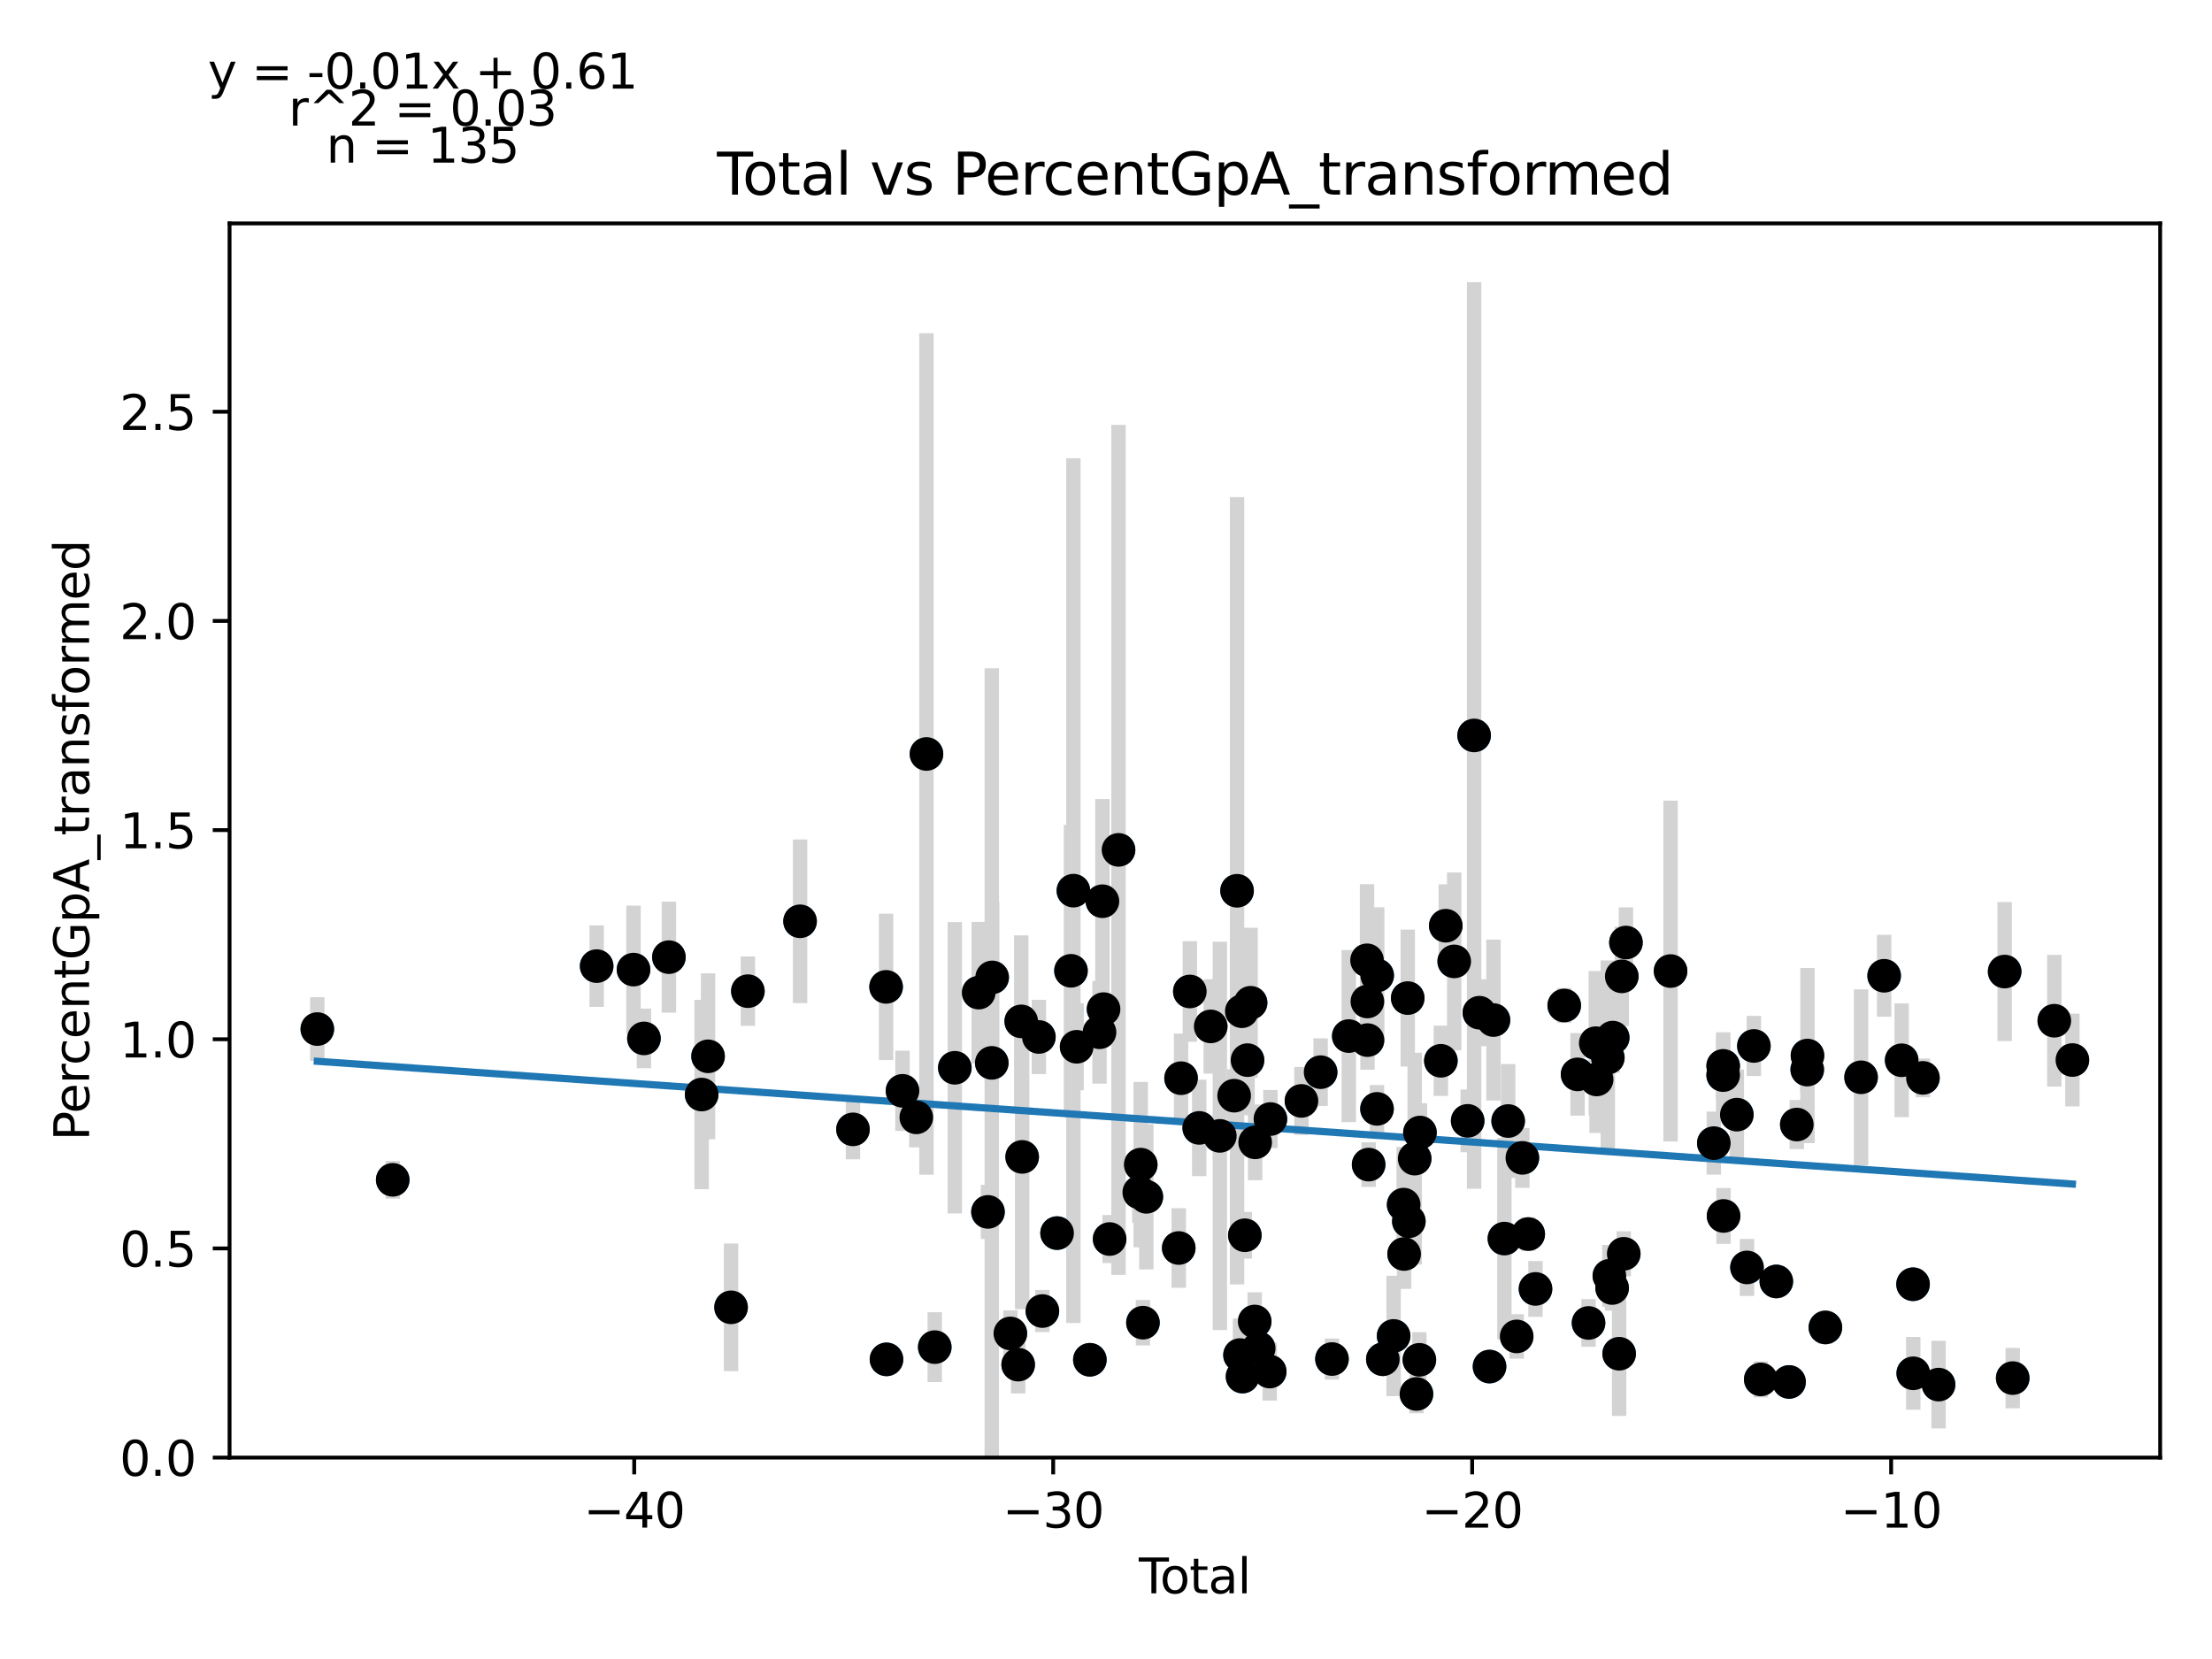 <?xml version="1.0" encoding="utf-8" standalone="no"?>
<!DOCTYPE svg PUBLIC "-//W3C//DTD SVG 1.1//EN"
  "http://www.w3.org/Graphics/SVG/1.1/DTD/svg11.dtd">
<svg xmlns:xlink="http://www.w3.org/1999/xlink" width="460.8pt" height="345.6pt" viewBox="0 0 460.8 345.6" xmlns="http://www.w3.org/2000/svg" version="1.1">
 <defs>
  <style type="text/css">*{stroke-linejoin: round; stroke-linecap: butt}</style>
 </defs>
 <g id="figure_1">
  <g id="patch_1">
   <path d="M 0 345.6 
L 460.8 345.6 
L 460.8 0 
L 0 0 
z
" style="fill: #ffffff"/>
  </g>
  <g id="axes_1">
   <g id="patch_2">
    <path d="M 47.821 303.64 
L 450 303.64 
L 450 46.544 
L 47.821 46.544 
z
" style="fill: #ffffff"/>
   </g>
   <g id="PathCollection_1">
    <defs>
     <path id="m43a39835b7" d="M 0 3 
C 0.796 3 1.559 2.684 2.121 2.121 
C 2.684 1.559 3 0.796 3 0 
C 3 -0.796 2.684 -1.559 2.121 -2.121 
C 1.559 -2.684 0.796 -3 0 -3 
C -0.796 -3 -1.559 -2.684 -2.121 -2.121 
C -2.684 -1.559 -3 -0.796 -3 0 
C -3 0.796 -2.684 1.559 -2.121 2.121 
C -1.559 2.684 -0.796 3 0 3 
z
" style="stroke: #1f77b4"/>
    </defs>
    <g clip-path="url(#p606c7b3e0f)">
     <use xlink:href="#m43a39835b7" x="66.102" y="214.373" style="fill: #1f77b4; stroke: #1f77b4"/>
     <use xlink:href="#m43a39835b7" x="81.812" y="245.78" style="fill: #1f77b4; stroke: #1f77b4"/>
     <use xlink:href="#m43a39835b7" x="124.294" y="201.262" style="fill: #1f77b4; stroke: #1f77b4"/>
     <use xlink:href="#m43a39835b7" x="131.974" y="201.985" style="fill: #1f77b4; stroke: #1f77b4"/>
     <use xlink:href="#m43a39835b7" x="134.146" y="216.321" style="fill: #1f77b4; stroke: #1f77b4"/>
     <use xlink:href="#m43a39835b7" x="139.344" y="199.392" style="fill: #1f77b4; stroke: #1f77b4"/>
     <use xlink:href="#m43a39835b7" x="146.168" y="228.012" style="fill: #1f77b4; stroke: #1f77b4"/>
     <use xlink:href="#m43a39835b7" x="147.501" y="220.051" style="fill: #1f77b4; stroke: #1f77b4"/>
     <use xlink:href="#m43a39835b7" x="152.295" y="272.339" style="fill: #1f77b4; stroke: #1f77b4"/>
     <use xlink:href="#m43a39835b7" x="155.796" y="206.479" style="fill: #1f77b4; stroke: #1f77b4"/>
     <use xlink:href="#m43a39835b7" x="166.667" y="191.922" style="fill: #1f77b4; stroke: #1f77b4"/>
     <use xlink:href="#m43a39835b7" x="177.692" y="235.265" style="fill: #1f77b4; stroke: #1f77b4"/>
     <use xlink:href="#m43a39835b7" x="184.591" y="205.584" style="fill: #1f77b4; stroke: #1f77b4"/>
     <use xlink:href="#m43a39835b7" x="184.674" y="283.18" style="fill: #1f77b4; stroke: #1f77b4"/>
     <use xlink:href="#m43a39835b7" x="188.008" y="227.24" style="fill: #1f77b4; stroke: #1f77b4"/>
     <use xlink:href="#m43a39835b7" x="190.883" y="232.766" style="fill: #1f77b4; stroke: #1f77b4"/>
     <use xlink:href="#m43a39835b7" x="192.999" y="157.067" style="fill: #1f77b4; stroke: #1f77b4"/>
     <use xlink:href="#m43a39835b7" x="194.727" y="280.631" style="fill: #1f77b4; stroke: #1f77b4"/>
     <use xlink:href="#m43a39835b7" x="198.907" y="222.438" style="fill: #1f77b4; stroke: #1f77b4"/>
     <use xlink:href="#m43a39835b7" x="203.883" y="206.781" style="fill: #1f77b4; stroke: #1f77b4"/>
     <use xlink:href="#m43a39835b7" x="205.812" y="252.462" style="fill: #1f77b4; stroke: #1f77b4"/>
     <use xlink:href="#m43a39835b7" x="206.604" y="221.414" style="fill: #1f77b4; stroke: #1f77b4"/>
     <use xlink:href="#m43a39835b7" x="206.684" y="203.614" style="fill: #1f77b4; stroke: #1f77b4"/>
     <use xlink:href="#m43a39835b7" x="210.477" y="277.781" style="fill: #1f77b4; stroke: #1f77b4"/>
     <use xlink:href="#m43a39835b7" x="212.105" y="284.28" style="fill: #1f77b4; stroke: #1f77b4"/>
     <use xlink:href="#m43a39835b7" x="212.742" y="212.772" style="fill: #1f77b4; stroke: #1f77b4"/>
     <use xlink:href="#m43a39835b7" x="212.936" y="241.003" style="fill: #1f77b4; stroke: #1f77b4"/>
     <use xlink:href="#m43a39835b7" x="216.418" y="216.018" style="fill: #1f77b4; stroke: #1f77b4"/>
     <use xlink:href="#m43a39835b7" x="217.149" y="273.114" style="fill: #1f77b4; stroke: #1f77b4"/>
     <use xlink:href="#m43a39835b7" x="220.208" y="256.878" style="fill: #1f77b4; stroke: #1f77b4"/>
     <use xlink:href="#m43a39835b7" x="223.104" y="202.237" style="fill: #1f77b4; stroke: #1f77b4"/>
     <use xlink:href="#m43a39835b7" x="223.607" y="185.539" style="fill: #1f77b4; stroke: #1f77b4"/>
     <use xlink:href="#m43a39835b7" x="224.282" y="218.065" style="fill: #1f77b4; stroke: #1f77b4"/>
     <use xlink:href="#m43a39835b7" x="227.04" y="283.267" style="fill: #1f77b4; stroke: #1f77b4"/>
     <use xlink:href="#m43a39835b7" x="229.051" y="215.04" style="fill: #1f77b4; stroke: #1f77b4"/>
     <use xlink:href="#m43a39835b7" x="229.655" y="187.742" style="fill: #1f77b4; stroke: #1f77b4"/>
     <use xlink:href="#m43a39835b7" x="229.892" y="210.219" style="fill: #1f77b4; stroke: #1f77b4"/>
     <use xlink:href="#m43a39835b7" x="231.152" y="258.114" style="fill: #1f77b4; stroke: #1f77b4"/>
     <use xlink:href="#m43a39835b7" x="233.011" y="177.043" style="fill: #1f77b4; stroke: #1f77b4"/>
     <use xlink:href="#m43a39835b7" x="237.331" y="248.39" style="fill: #1f77b4; stroke: #1f77b4"/>
     <use xlink:href="#m43a39835b7" x="237.635" y="242.612" style="fill: #1f77b4; stroke: #1f77b4"/>
     <use xlink:href="#m43a39835b7" x="238.098" y="275.539" style="fill: #1f77b4; stroke: #1f77b4"/>
     <use xlink:href="#m43a39835b7" x="238.805" y="249.321" style="fill: #1f77b4; stroke: #1f77b4"/>
     <use xlink:href="#m43a39835b7" x="245.551" y="259.983" style="fill: #1f77b4; stroke: #1f77b4"/>
     <use xlink:href="#m43a39835b7" x="246.038" y="224.609" style="fill: #1f77b4; stroke: #1f77b4"/>
     <use xlink:href="#m43a39835b7" x="247.863" y="206.542" style="fill: #1f77b4; stroke: #1f77b4"/>
     <use xlink:href="#m43a39835b7" x="249.821" y="234.963" style="fill: #1f77b4; stroke: #1f77b4"/>
     <use xlink:href="#m43a39835b7" x="252.215" y="213.818" style="fill: #1f77b4; stroke: #1f77b4"/>
     <use xlink:href="#m43a39835b7" x="254.114" y="236.623" style="fill: #1f77b4; stroke: #1f77b4"/>
     <use xlink:href="#m43a39835b7" x="257.096" y="228.252" style="fill: #1f77b4; stroke: #1f77b4"/>
     <use xlink:href="#m43a39835b7" x="257.7" y="185.566" style="fill: #1f77b4; stroke: #1f77b4"/>
     <use xlink:href="#m43a39835b7" x="258.316" y="282.285" style="fill: #1f77b4; stroke: #1f77b4"/>
     <use xlink:href="#m43a39835b7" x="258.695" y="210.661" style="fill: #1f77b4; stroke: #1f77b4"/>
     <use xlink:href="#m43a39835b7" x="258.841" y="286.769" style="fill: #1f77b4; stroke: #1f77b4"/>
     <use xlink:href="#m43a39835b7" x="259.322" y="257.329" style="fill: #1f77b4; stroke: #1f77b4"/>
     <use xlink:href="#m43a39835b7" x="259.883" y="220.846" style="fill: #1f77b4; stroke: #1f77b4"/>
     <use xlink:href="#m43a39835b7" x="260.521" y="208.895" style="fill: #1f77b4; stroke: #1f77b4"/>
     <use xlink:href="#m43a39835b7" x="261.38" y="275.29" style="fill: #1f77b4; stroke: #1f77b4"/>
     <use xlink:href="#m43a39835b7" x="261.472" y="237.971" style="fill: #1f77b4; stroke: #1f77b4"/>
     <use xlink:href="#m43a39835b7" x="262.209" y="280.882" style="fill: #1f77b4; stroke: #1f77b4"/>
     <use xlink:href="#m43a39835b7" x="264.509" y="285.721" style="fill: #1f77b4; stroke: #1f77b4"/>
     <use xlink:href="#m43a39835b7" x="264.652" y="233.116" style="fill: #1f77b4; stroke: #1f77b4"/>
     <use xlink:href="#m43a39835b7" x="271.116" y="229.341" style="fill: #1f77b4; stroke: #1f77b4"/>
     <use xlink:href="#m43a39835b7" x="275.111" y="223.355" style="fill: #1f77b4; stroke: #1f77b4"/>
     <use xlink:href="#m43a39835b7" x="277.472" y="283.112" style="fill: #1f77b4; stroke: #1f77b4"/>
     <use xlink:href="#m43a39835b7" x="280.976" y="215.834" style="fill: #1f77b4; stroke: #1f77b4"/>
     <use xlink:href="#m43a39835b7" x="284.78" y="200.048" style="fill: #1f77b4; stroke: #1f77b4"/>
     <use xlink:href="#m43a39835b7" x="284.851" y="208.63" style="fill: #1f77b4; stroke: #1f77b4"/>
     <use xlink:href="#m43a39835b7" x="284.877" y="216.673" style="fill: #1f77b4; stroke: #1f77b4"/>
     <use xlink:href="#m43a39835b7" x="285.113" y="242.609" style="fill: #1f77b4; stroke: #1f77b4"/>
     <use xlink:href="#m43a39835b7" x="286.854" y="230.999" style="fill: #1f77b4; stroke: #1f77b4"/>
     <use xlink:href="#m43a39835b7" x="286.893" y="203.201" style="fill: #1f77b4; stroke: #1f77b4"/>
     <use xlink:href="#m43a39835b7" x="288.071" y="283.159" style="fill: #1f77b4; stroke: #1f77b4"/>
     <use xlink:href="#m43a39835b7" x="290.315" y="278.299" style="fill: #1f77b4; stroke: #1f77b4"/>
     <use xlink:href="#m43a39835b7" x="292.406" y="250.945" style="fill: #1f77b4; stroke: #1f77b4"/>
     <use xlink:href="#m43a39835b7" x="292.502" y="261.233" style="fill: #1f77b4; stroke: #1f77b4"/>
     <use xlink:href="#m43a39835b7" x="293.256" y="207.919" style="fill: #1f77b4; stroke: #1f77b4"/>
     <use xlink:href="#m43a39835b7" x="293.488" y="254.423" style="fill: #1f77b4; stroke: #1f77b4"/>
     <use xlink:href="#m43a39835b7" x="294.705" y="241.366" style="fill: #1f77b4; stroke: #1f77b4"/>
     <use xlink:href="#m43a39835b7" x="295.075" y="290.389" style="fill: #1f77b4; stroke: #1f77b4"/>
     <use xlink:href="#m43a39835b7" x="295.68" y="283.275" style="fill: #1f77b4; stroke: #1f77b4"/>
     <use xlink:href="#m43a39835b7" x="295.802" y="235.93" style="fill: #1f77b4; stroke: #1f77b4"/>
     <use xlink:href="#m43a39835b7" x="300.158" y="220.984" style="fill: #1f77b4; stroke: #1f77b4"/>
     <use xlink:href="#m43a39835b7" x="301.18" y="192.844" style="fill: #1f77b4; stroke: #1f77b4"/>
     <use xlink:href="#m43a39835b7" x="302.939" y="200.276" style="fill: #1f77b4; stroke: #1f77b4"/>
     <use xlink:href="#m43a39835b7" x="305.744" y="233.495" style="fill: #1f77b4; stroke: #1f77b4"/>
     <use xlink:href="#m43a39835b7" x="307.086" y="153.205" style="fill: #1f77b4; stroke: #1f77b4"/>
     <use xlink:href="#m43a39835b7" x="308.18" y="210.964" style="fill: #1f77b4; stroke: #1f77b4"/>
     <use xlink:href="#m43a39835b7" x="310.295" y="284.678" style="fill: #1f77b4; stroke: #1f77b4"/>
     <use xlink:href="#m43a39835b7" x="311.118" y="212.495" style="fill: #1f77b4; stroke: #1f77b4"/>
     <use xlink:href="#m43a39835b7" x="313.394" y="258.021" style="fill: #1f77b4; stroke: #1f77b4"/>
     <use xlink:href="#m43a39835b7" x="314.178" y="233.531" style="fill: #1f77b4; stroke: #1f77b4"/>
     <use xlink:href="#m43a39835b7" x="315.95" y="278.401" style="fill: #1f77b4; stroke: #1f77b4"/>
     <use xlink:href="#m43a39835b7" x="317.137" y="241.207" style="fill: #1f77b4; stroke: #1f77b4"/>
     <use xlink:href="#m43a39835b7" x="318.357" y="257.08" style="fill: #1f77b4; stroke: #1f77b4"/>
     <use xlink:href="#m43a39835b7" x="319.871" y="268.506" style="fill: #1f77b4; stroke: #1f77b4"/>
     <use xlink:href="#m43a39835b7" x="325.857" y="209.463" style="fill: #1f77b4; stroke: #1f77b4"/>
     <use xlink:href="#m43a39835b7" x="328.635" y="223.814" style="fill: #1f77b4; stroke: #1f77b4"/>
     <use xlink:href="#m43a39835b7" x="330.918" y="275.596" style="fill: #1f77b4; stroke: #1f77b4"/>
     <use xlink:href="#m43a39835b7" x="332.428" y="217.317" style="fill: #1f77b4; stroke: #1f77b4"/>
     <use xlink:href="#m43a39835b7" x="332.606" y="224.872" style="fill: #1f77b4; stroke: #1f77b4"/>
     <use xlink:href="#m43a39835b7" x="334.937" y="220.336" style="fill: #1f77b4; stroke: #1f77b4"/>
     <use xlink:href="#m43a39835b7" x="335.258" y="265.772" style="fill: #1f77b4; stroke: #1f77b4"/>
     <use xlink:href="#m43a39835b7" x="335.837" y="268.316" style="fill: #1f77b4; stroke: #1f77b4"/>
     <use xlink:href="#m43a39835b7" x="335.958" y="216.15" style="fill: #1f77b4; stroke: #1f77b4"/>
     <use xlink:href="#m43a39835b7" x="337.299" y="282.01" style="fill: #1f77b4; stroke: #1f77b4"/>
     <use xlink:href="#m43a39835b7" x="337.846" y="203.392" style="fill: #1f77b4; stroke: #1f77b4"/>
     <use xlink:href="#m43a39835b7" x="338.258" y="261.189" style="fill: #1f77b4; stroke: #1f77b4"/>
     <use xlink:href="#m43a39835b7" x="338.713" y="196.348" style="fill: #1f77b4; stroke: #1f77b4"/>
     <use xlink:href="#m43a39835b7" x="348.008" y="202.289" style="fill: #1f77b4; stroke: #1f77b4"/>
     <use xlink:href="#m43a39835b7" x="357.019" y="238.135" style="fill: #1f77b4; stroke: #1f77b4"/>
     <use xlink:href="#m43a39835b7" x="358.967" y="223.962" style="fill: #1f77b4; stroke: #1f77b4"/>
     <use xlink:href="#m43a39835b7" x="358.971" y="222.04" style="fill: #1f77b4; stroke: #1f77b4"/>
     <use xlink:href="#m43a39835b7" x="359.049" y="253.306" style="fill: #1f77b4; stroke: #1f77b4"/>
     <use xlink:href="#m43a39835b7" x="361.814" y="232.202" style="fill: #1f77b4; stroke: #1f77b4"/>
     <use xlink:href="#m43a39835b7" x="363.93" y="264.029" style="fill: #1f77b4; stroke: #1f77b4"/>
     <use xlink:href="#m43a39835b7" x="365.364" y="217.893" style="fill: #1f77b4; stroke: #1f77b4"/>
     <use xlink:href="#m43a39835b7" x="366.799" y="287.355" style="fill: #1f77b4; stroke: #1f77b4"/>
     <use xlink:href="#m43a39835b7" x="370.04" y="266.948" style="fill: #1f77b4; stroke: #1f77b4"/>
     <use xlink:href="#m43a39835b7" x="372.694" y="287.888" style="fill: #1f77b4; stroke: #1f77b4"/>
     <use xlink:href="#m43a39835b7" x="374.304" y="234.265" style="fill: #1f77b4; stroke: #1f77b4"/>
     <use xlink:href="#m43a39835b7" x="376.482" y="222.815" style="fill: #1f77b4; stroke: #1f77b4"/>
     <use xlink:href="#m43a39835b7" x="376.531" y="219.893" style="fill: #1f77b4; stroke: #1f77b4"/>
     <use xlink:href="#m43a39835b7" x="380.264" y="276.529" style="fill: #1f77b4; stroke: #1f77b4"/>
     <use xlink:href="#m43a39835b7" x="387.696" y="224.418" style="fill: #1f77b4; stroke: #1f77b4"/>
     <use xlink:href="#m43a39835b7" x="392.503" y="203.27" style="fill: #1f77b4; stroke: #1f77b4"/>
     <use xlink:href="#m43a39835b7" x="396.152" y="220.874" style="fill: #1f77b4; stroke: #1f77b4"/>
     <use xlink:href="#m43a39835b7" x="398.521" y="267.531" style="fill: #1f77b4; stroke: #1f77b4"/>
     <use xlink:href="#m43a39835b7" x="398.565" y="286.084" style="fill: #1f77b4; stroke: #1f77b4"/>
     <use xlink:href="#m43a39835b7" x="400.581" y="224.54" style="fill: #1f77b4; stroke: #1f77b4"/>
     <use xlink:href="#m43a39835b7" x="403.84" y="288.439" style="fill: #1f77b4; stroke: #1f77b4"/>
     <use xlink:href="#m43a39835b7" x="417.603" y="202.394" style="fill: #1f77b4; stroke: #1f77b4"/>
     <use xlink:href="#m43a39835b7" x="419.286" y="287.083" style="fill: #1f77b4; stroke: #1f77b4"/>
     <use xlink:href="#m43a39835b7" x="427.949" y="212.638" style="fill: #1f77b4; stroke: #1f77b4"/>
     <use xlink:href="#m43a39835b7" x="431.719" y="220.825" style="fill: #1f77b4; stroke: #1f77b4"/>
    </g>
   </g>
   <g id="matplotlib.axis_1">
    <g id="xtick_1">
     <g id="line2d_1">
      <defs>
       <path id="mc1e04d285e" d="M 0 0 
L 0 3.5 
" style="stroke: #000000; stroke-width: 0.8"/>
      </defs>
      <g>
       <use xlink:href="#mc1e04d285e" x="132.118" y="303.64" style="stroke: #000000; stroke-width: 0.8"/>
      </g>
     </g>
     <g id="text_1">
      <!-- −40 -->
      <g transform="translate(121.566 318.238)scale(0.1 -0.1)">
       <defs>
        <path id="DejaVuSans-2212" d="M 678 2272 
L 4684 2272 
L 4684 1741 
L 678 1741 
L 678 2272 
z
" transform="scale(0.016)"/>
        <path id="DejaVuSans-34" d="M 2419 4116 
L 825 1625 
L 2419 1625 
L 2419 4116 
z
M 2253 4666 
L 3047 4666 
L 3047 1625 
L 3713 1625 
L 3713 1100 
L 3047 1100 
L 3047 0 
L 2419 0 
L 2419 1100 
L 313 1100 
L 313 1709 
L 2253 4666 
z
" transform="scale(0.016)"/>
        <path id="DejaVuSans-30" d="M 2034 4250 
Q 1547 4250 1301 3770 
Q 1056 3291 1056 2328 
Q 1056 1369 1301 889 
Q 1547 409 2034 409 
Q 2525 409 2770 889 
Q 3016 1369 3016 2328 
Q 3016 3291 2770 3770 
Q 2525 4250 2034 4250 
z
M 2034 4750 
Q 2819 4750 3233 4129 
Q 3647 3509 3647 2328 
Q 3647 1150 3233 529 
Q 2819 -91 2034 -91 
Q 1250 -91 836 529 
Q 422 1150 422 2328 
Q 422 3509 836 4129 
Q 1250 4750 2034 4750 
z
" transform="scale(0.016)"/>
       </defs>
       <use xlink:href="#DejaVuSans-2212"/>
       <use xlink:href="#DejaVuSans-34" x="83.789"/>
       <use xlink:href="#DejaVuSans-30" x="147.412"/>
      </g>
     </g>
    </g>
    <g id="xtick_2">
     <g id="line2d_2">
      <g>
       <use xlink:href="#mc1e04d285e" x="219.399" y="303.64" style="stroke: #000000; stroke-width: 0.8"/>
      </g>
     </g>
     <g id="text_2">
      <!-- −30 -->
      <g transform="translate(208.847 318.238)scale(0.1 -0.1)">
       <defs>
        <path id="DejaVuSans-33" d="M 2597 2516 
Q 3050 2419 3304 2112 
Q 3559 1806 3559 1356 
Q 3559 666 3084 287 
Q 2609 -91 1734 -91 
Q 1441 -91 1130 -33 
Q 819 25 488 141 
L 488 750 
Q 750 597 1062 519 
Q 1375 441 1716 441 
Q 2309 441 2620 675 
Q 2931 909 2931 1356 
Q 2931 1769 2642 2001 
Q 2353 2234 1838 2234 
L 1294 2234 
L 1294 2753 
L 1863 2753 
Q 2328 2753 2575 2939 
Q 2822 3125 2822 3475 
Q 2822 3834 2567 4026 
Q 2313 4219 1838 4219 
Q 1578 4219 1281 4162 
Q 984 4106 628 3988 
L 628 4550 
Q 988 4650 1302 4700 
Q 1616 4750 1894 4750 
Q 2613 4750 3031 4423 
Q 3450 4097 3450 3541 
Q 3450 3153 3228 2886 
Q 3006 2619 2597 2516 
z
" transform="scale(0.016)"/>
       </defs>
       <use xlink:href="#DejaVuSans-2212"/>
       <use xlink:href="#DejaVuSans-33" x="83.789"/>
       <use xlink:href="#DejaVuSans-30" x="147.412"/>
      </g>
     </g>
    </g>
    <g id="xtick_3">
     <g id="line2d_3">
      <g>
       <use xlink:href="#mc1e04d285e" x="306.68" y="303.64" style="stroke: #000000; stroke-width: 0.8"/>
      </g>
     </g>
     <g id="text_3">
      <!-- −20 -->
      <g transform="translate(296.128 318.238)scale(0.1 -0.1)">
       <defs>
        <path id="DejaVuSans-32" d="M 1228 531 
L 3431 531 
L 3431 0 
L 469 0 
L 469 531 
Q 828 903 1448 1529 
Q 2069 2156 2228 2338 
Q 2531 2678 2651 2914 
Q 2772 3150 2772 3378 
Q 2772 3750 2511 3984 
Q 2250 4219 1831 4219 
Q 1534 4219 1204 4116 
Q 875 4013 500 3803 
L 500 4441 
Q 881 4594 1212 4672 
Q 1544 4750 1819 4750 
Q 2544 4750 2975 4387 
Q 3406 4025 3406 3419 
Q 3406 3131 3298 2873 
Q 3191 2616 2906 2266 
Q 2828 2175 2409 1742 
Q 1991 1309 1228 531 
z
" transform="scale(0.016)"/>
       </defs>
       <use xlink:href="#DejaVuSans-2212"/>
       <use xlink:href="#DejaVuSans-32" x="83.789"/>
       <use xlink:href="#DejaVuSans-30" x="147.412"/>
      </g>
     </g>
    </g>
    <g id="xtick_4">
     <g id="line2d_4">
      <g>
       <use xlink:href="#mc1e04d285e" x="393.961" y="303.64" style="stroke: #000000; stroke-width: 0.8"/>
      </g>
     </g>
     <g id="text_4">
      <!-- −10 -->
      <g transform="translate(383.409 318.238)scale(0.1 -0.1)">
       <defs>
        <path id="DejaVuSans-31" d="M 794 531 
L 1825 531 
L 1825 4091 
L 703 3866 
L 703 4441 
L 1819 4666 
L 2450 4666 
L 2450 531 
L 3481 531 
L 3481 0 
L 794 0 
L 794 531 
z
" transform="scale(0.016)"/>
       </defs>
       <use xlink:href="#DejaVuSans-2212"/>
       <use xlink:href="#DejaVuSans-31" x="83.789"/>
       <use xlink:href="#DejaVuSans-30" x="147.412"/>
      </g>
     </g>
    </g>
    <g id="text_5">
     <!-- Total -->
     <g transform="translate(237.234 331.917)scale(0.1 -0.1)">
      <defs>
       <path id="DejaVuSans-54" d="M -19 4666 
L 3928 4666 
L 3928 4134 
L 2272 4134 
L 2272 0 
L 1638 0 
L 1638 4134 
L -19 4134 
L -19 4666 
z
" transform="scale(0.016)"/>
       <path id="DejaVuSans-6f" d="M 1959 3097 
Q 1497 3097 1228 2736 
Q 959 2375 959 1747 
Q 959 1119 1226 758 
Q 1494 397 1959 397 
Q 2419 397 2687 759 
Q 2956 1122 2956 1747 
Q 2956 2369 2687 2733 
Q 2419 3097 1959 3097 
z
M 1959 3584 
Q 2709 3584 3137 3096 
Q 3566 2609 3566 1747 
Q 3566 888 3137 398 
Q 2709 -91 1959 -91 
Q 1206 -91 779 398 
Q 353 888 353 1747 
Q 353 2609 779 3096 
Q 1206 3584 1959 3584 
z
" transform="scale(0.016)"/>
       <path id="DejaVuSans-74" d="M 1172 4494 
L 1172 3500 
L 2356 3500 
L 2356 3053 
L 1172 3053 
L 1172 1153 
Q 1172 725 1289 603 
Q 1406 481 1766 481 
L 2356 481 
L 2356 0 
L 1766 0 
Q 1100 0 847 248 
Q 594 497 594 1153 
L 594 3053 
L 172 3053 
L 172 3500 
L 594 3500 
L 594 4494 
L 1172 4494 
z
" transform="scale(0.016)"/>
       <path id="DejaVuSans-61" d="M 2194 1759 
Q 1497 1759 1228 1600 
Q 959 1441 959 1056 
Q 959 750 1161 570 
Q 1363 391 1709 391 
Q 2188 391 2477 730 
Q 2766 1069 2766 1631 
L 2766 1759 
L 2194 1759 
z
M 3341 1997 
L 3341 0 
L 2766 0 
L 2766 531 
Q 2569 213 2275 61 
Q 1981 -91 1556 -91 
Q 1019 -91 701 211 
Q 384 513 384 1019 
Q 384 1609 779 1909 
Q 1175 2209 1959 2209 
L 2766 2209 
L 2766 2266 
Q 2766 2663 2505 2880 
Q 2244 3097 1772 3097 
Q 1472 3097 1187 3025 
Q 903 2953 641 2809 
L 641 3341 
Q 956 3463 1253 3523 
Q 1550 3584 1831 3584 
Q 2591 3584 2966 3190 
Q 3341 2797 3341 1997 
z
" transform="scale(0.016)"/>
       <path id="DejaVuSans-6c" d="M 603 4863 
L 1178 4863 
L 1178 0 
L 603 0 
L 603 4863 
z
" transform="scale(0.016)"/>
      </defs>
      <use xlink:href="#DejaVuSans-54"/>
      <use xlink:href="#DejaVuSans-6f" x="44.084"/>
      <use xlink:href="#DejaVuSans-74" x="105.266"/>
      <use xlink:href="#DejaVuSans-61" x="144.475"/>
      <use xlink:href="#DejaVuSans-6c" x="205.754"/>
     </g>
    </g>
   </g>
   <g id="matplotlib.axis_2">
    <g id="ytick_1">
     <g id="line2d_5">
      <defs>
       <path id="mcc23175f8e" d="M 0 0 
L -3.5 0 
" style="stroke: #000000; stroke-width: 0.8"/>
      </defs>
      <g>
       <use xlink:href="#mcc23175f8e" x="47.821" y="303.64" style="stroke: #000000; stroke-width: 0.8"/>
      </g>
     </g>
     <g id="text_6">
      <!-- 0.0 -->
      <g transform="translate(24.918 307.439)scale(0.1 -0.1)">
       <defs>
        <path id="DejaVuSans-2e" d="M 684 794 
L 1344 794 
L 1344 0 
L 684 0 
L 684 794 
z
" transform="scale(0.016)"/>
       </defs>
       <use xlink:href="#DejaVuSans-30"/>
       <use xlink:href="#DejaVuSans-2e" x="63.623"/>
       <use xlink:href="#DejaVuSans-30" x="95.41"/>
      </g>
     </g>
    </g>
    <g id="ytick_2">
     <g id="line2d_6">
      <g>
       <use xlink:href="#mcc23175f8e" x="47.821" y="260.066" style="stroke: #000000; stroke-width: 0.8"/>
      </g>
     </g>
     <g id="text_7">
      <!-- 0.5 -->
      <g transform="translate(24.918 263.866)scale(0.1 -0.1)">
       <defs>
        <path id="DejaVuSans-35" d="M 691 4666 
L 3169 4666 
L 3169 4134 
L 1269 4134 
L 1269 2991 
Q 1406 3038 1543 3061 
Q 1681 3084 1819 3084 
Q 2600 3084 3056 2656 
Q 3513 2228 3513 1497 
Q 3513 744 3044 326 
Q 2575 -91 1722 -91 
Q 1428 -91 1123 -41 
Q 819 9 494 109 
L 494 744 
Q 775 591 1075 516 
Q 1375 441 1709 441 
Q 2250 441 2565 725 
Q 2881 1009 2881 1497 
Q 2881 1984 2565 2268 
Q 2250 2553 1709 2553 
Q 1456 2553 1204 2497 
Q 953 2441 691 2322 
L 691 4666 
z
" transform="scale(0.016)"/>
       </defs>
       <use xlink:href="#DejaVuSans-30"/>
       <use xlink:href="#DejaVuSans-2e" x="63.623"/>
       <use xlink:href="#DejaVuSans-35" x="95.41"/>
      </g>
     </g>
    </g>
    <g id="ytick_3">
     <g id="line2d_7">
      <g>
       <use xlink:href="#mcc23175f8e" x="47.821" y="216.493" style="stroke: #000000; stroke-width: 0.8"/>
      </g>
     </g>
     <g id="text_8">
      <!-- 1.0 -->
      <g transform="translate(24.918 220.292)scale(0.1 -0.1)">
       <use xlink:href="#DejaVuSans-31"/>
       <use xlink:href="#DejaVuSans-2e" x="63.623"/>
       <use xlink:href="#DejaVuSans-30" x="95.41"/>
      </g>
     </g>
    </g>
    <g id="ytick_4">
     <g id="line2d_8">
      <g>
       <use xlink:href="#mcc23175f8e" x="47.821" y="172.919" style="stroke: #000000; stroke-width: 0.8"/>
      </g>
     </g>
     <g id="text_9">
      <!-- 1.5 -->
      <g transform="translate(24.918 176.718)scale(0.1 -0.1)">
       <use xlink:href="#DejaVuSans-31"/>
       <use xlink:href="#DejaVuSans-2e" x="63.623"/>
       <use xlink:href="#DejaVuSans-35" x="95.41"/>
      </g>
     </g>
    </g>
    <g id="ytick_5">
     <g id="line2d_9">
      <g>
       <use xlink:href="#mcc23175f8e" x="47.821" y="129.345" style="stroke: #000000; stroke-width: 0.8"/>
      </g>
     </g>
     <g id="text_10">
      <!-- 2.0 -->
      <g transform="translate(24.918 133.145)scale(0.1 -0.1)">
       <use xlink:href="#DejaVuSans-32"/>
       <use xlink:href="#DejaVuSans-2e" x="63.623"/>
       <use xlink:href="#DejaVuSans-30" x="95.41"/>
      </g>
     </g>
    </g>
    <g id="ytick_6">
     <g id="line2d_10">
      <g>
       <use xlink:href="#mcc23175f8e" x="47.821" y="85.772" style="stroke: #000000; stroke-width: 0.8"/>
      </g>
     </g>
     <g id="text_11">
      <!-- 2.5 -->
      <g transform="translate(24.918 89.571)scale(0.1 -0.1)">
       <use xlink:href="#DejaVuSans-32"/>
       <use xlink:href="#DejaVuSans-2e" x="63.623"/>
       <use xlink:href="#DejaVuSans-35" x="95.41"/>
      </g>
     </g>
    </g>
    <g id="text_12">
     <!-- PercentGpA_transformed -->
     <g transform="translate(18.56 237.63)rotate(-90)scale(0.1 -0.1)">
      <defs>
       <path id="DejaVuSans-50" d="M 1259 4147 
L 1259 2394 
L 2053 2394 
Q 2494 2394 2734 2622 
Q 2975 2850 2975 3272 
Q 2975 3691 2734 3919 
Q 2494 4147 2053 4147 
L 1259 4147 
z
M 628 4666 
L 2053 4666 
Q 2838 4666 3239 4311 
Q 3641 3956 3641 3272 
Q 3641 2581 3239 2228 
Q 2838 1875 2053 1875 
L 1259 1875 
L 1259 0 
L 628 0 
L 628 4666 
z
" transform="scale(0.016)"/>
       <path id="DejaVuSans-65" d="M 3597 1894 
L 3597 1613 
L 953 1613 
Q 991 1019 1311 708 
Q 1631 397 2203 397 
Q 2534 397 2845 478 
Q 3156 559 3463 722 
L 3463 178 
Q 3153 47 2828 -22 
Q 2503 -91 2169 -91 
Q 1331 -91 842 396 
Q 353 884 353 1716 
Q 353 2575 817 3079 
Q 1281 3584 2069 3584 
Q 2775 3584 3186 3129 
Q 3597 2675 3597 1894 
z
M 3022 2063 
Q 3016 2534 2758 2815 
Q 2500 3097 2075 3097 
Q 1594 3097 1305 2825 
Q 1016 2553 972 2059 
L 3022 2063 
z
" transform="scale(0.016)"/>
       <path id="DejaVuSans-72" d="M 2631 2963 
Q 2534 3019 2420 3045 
Q 2306 3072 2169 3072 
Q 1681 3072 1420 2755 
Q 1159 2438 1159 1844 
L 1159 0 
L 581 0 
L 581 3500 
L 1159 3500 
L 1159 2956 
Q 1341 3275 1631 3429 
Q 1922 3584 2338 3584 
Q 2397 3584 2469 3576 
Q 2541 3569 2628 3553 
L 2631 2963 
z
" transform="scale(0.016)"/>
       <path id="DejaVuSans-63" d="M 3122 3366 
L 3122 2828 
Q 2878 2963 2633 3030 
Q 2388 3097 2138 3097 
Q 1578 3097 1268 2742 
Q 959 2388 959 1747 
Q 959 1106 1268 751 
Q 1578 397 2138 397 
Q 2388 397 2633 464 
Q 2878 531 3122 666 
L 3122 134 
Q 2881 22 2623 -34 
Q 2366 -91 2075 -91 
Q 1284 -91 818 406 
Q 353 903 353 1747 
Q 353 2603 823 3093 
Q 1294 3584 2113 3584 
Q 2378 3584 2631 3529 
Q 2884 3475 3122 3366 
z
" transform="scale(0.016)"/>
       <path id="DejaVuSans-6e" d="M 3513 2113 
L 3513 0 
L 2938 0 
L 2938 2094 
Q 2938 2591 2744 2837 
Q 2550 3084 2163 3084 
Q 1697 3084 1428 2787 
Q 1159 2491 1159 1978 
L 1159 0 
L 581 0 
L 581 3500 
L 1159 3500 
L 1159 2956 
Q 1366 3272 1645 3428 
Q 1925 3584 2291 3584 
Q 2894 3584 3203 3211 
Q 3513 2838 3513 2113 
z
" transform="scale(0.016)"/>
       <path id="DejaVuSans-47" d="M 3809 666 
L 3809 1919 
L 2778 1919 
L 2778 2438 
L 4434 2438 
L 4434 434 
Q 4069 175 3628 42 
Q 3188 -91 2688 -91 
Q 1594 -91 976 548 
Q 359 1188 359 2328 
Q 359 3472 976 4111 
Q 1594 4750 2688 4750 
Q 3144 4750 3555 4637 
Q 3966 4525 4313 4306 
L 4313 3634 
Q 3963 3931 3569 4081 
Q 3175 4231 2741 4231 
Q 1884 4231 1454 3753 
Q 1025 3275 1025 2328 
Q 1025 1384 1454 906 
Q 1884 428 2741 428 
Q 3075 428 3337 486 
Q 3600 544 3809 666 
z
" transform="scale(0.016)"/>
       <path id="DejaVuSans-70" d="M 1159 525 
L 1159 -1331 
L 581 -1331 
L 581 3500 
L 1159 3500 
L 1159 2969 
Q 1341 3281 1617 3432 
Q 1894 3584 2278 3584 
Q 2916 3584 3314 3078 
Q 3713 2572 3713 1747 
Q 3713 922 3314 415 
Q 2916 -91 2278 -91 
Q 1894 -91 1617 61 
Q 1341 213 1159 525 
z
M 3116 1747 
Q 3116 2381 2855 2742 
Q 2594 3103 2138 3103 
Q 1681 3103 1420 2742 
Q 1159 2381 1159 1747 
Q 1159 1113 1420 752 
Q 1681 391 2138 391 
Q 2594 391 2855 752 
Q 3116 1113 3116 1747 
z
" transform="scale(0.016)"/>
       <path id="DejaVuSans-41" d="M 2188 4044 
L 1331 1722 
L 3047 1722 
L 2188 4044 
z
M 1831 4666 
L 2547 4666 
L 4325 0 
L 3669 0 
L 3244 1197 
L 1141 1197 
L 716 0 
L 50 0 
L 1831 4666 
z
" transform="scale(0.016)"/>
       <path id="DejaVuSans-5f" d="M 3263 -1063 
L 3263 -1509 
L -63 -1509 
L -63 -1063 
L 3263 -1063 
z
" transform="scale(0.016)"/>
       <path id="DejaVuSans-73" d="M 2834 3397 
L 2834 2853 
Q 2591 2978 2328 3040 
Q 2066 3103 1784 3103 
Q 1356 3103 1142 2972 
Q 928 2841 928 2578 
Q 928 2378 1081 2264 
Q 1234 2150 1697 2047 
L 1894 2003 
Q 2506 1872 2764 1633 
Q 3022 1394 3022 966 
Q 3022 478 2636 193 
Q 2250 -91 1575 -91 
Q 1294 -91 989 -36 
Q 684 19 347 128 
L 347 722 
Q 666 556 975 473 
Q 1284 391 1588 391 
Q 1994 391 2212 530 
Q 2431 669 2431 922 
Q 2431 1156 2273 1281 
Q 2116 1406 1581 1522 
L 1381 1569 
Q 847 1681 609 1914 
Q 372 2147 372 2553 
Q 372 3047 722 3315 
Q 1072 3584 1716 3584 
Q 2034 3584 2315 3537 
Q 2597 3491 2834 3397 
z
" transform="scale(0.016)"/>
       <path id="DejaVuSans-66" d="M 2375 4863 
L 2375 4384 
L 1825 4384 
Q 1516 4384 1395 4259 
Q 1275 4134 1275 3809 
L 1275 3500 
L 2222 3500 
L 2222 3053 
L 1275 3053 
L 1275 0 
L 697 0 
L 697 3053 
L 147 3053 
L 147 3500 
L 697 3500 
L 697 3744 
Q 697 4328 969 4595 
Q 1241 4863 1831 4863 
L 2375 4863 
z
" transform="scale(0.016)"/>
       <path id="DejaVuSans-6d" d="M 3328 2828 
Q 3544 3216 3844 3400 
Q 4144 3584 4550 3584 
Q 5097 3584 5394 3201 
Q 5691 2819 5691 2113 
L 5691 0 
L 5113 0 
L 5113 2094 
Q 5113 2597 4934 2840 
Q 4756 3084 4391 3084 
Q 3944 3084 3684 2787 
Q 3425 2491 3425 1978 
L 3425 0 
L 2847 0 
L 2847 2094 
Q 2847 2600 2669 2842 
Q 2491 3084 2119 3084 
Q 1678 3084 1418 2786 
Q 1159 2488 1159 1978 
L 1159 0 
L 581 0 
L 581 3500 
L 1159 3500 
L 1159 2956 
Q 1356 3278 1631 3431 
Q 1906 3584 2284 3584 
Q 2666 3584 2933 3390 
Q 3200 3197 3328 2828 
z
" transform="scale(0.016)"/>
       <path id="DejaVuSans-64" d="M 2906 2969 
L 2906 4863 
L 3481 4863 
L 3481 0 
L 2906 0 
L 2906 525 
Q 2725 213 2448 61 
Q 2172 -91 1784 -91 
Q 1150 -91 751 415 
Q 353 922 353 1747 
Q 353 2572 751 3078 
Q 1150 3584 1784 3584 
Q 2172 3584 2448 3432 
Q 2725 3281 2906 2969 
z
M 947 1747 
Q 947 1113 1208 752 
Q 1469 391 1925 391 
Q 2381 391 2643 752 
Q 2906 1113 2906 1747 
Q 2906 2381 2643 2742 
Q 2381 3103 1925 3103 
Q 1469 3103 1208 2742 
Q 947 2381 947 1747 
z
" transform="scale(0.016)"/>
      </defs>
      <use xlink:href="#DejaVuSans-50"/>
      <use xlink:href="#DejaVuSans-65" x="56.678"/>
      <use xlink:href="#DejaVuSans-72" x="118.201"/>
      <use xlink:href="#DejaVuSans-63" x="157.064"/>
      <use xlink:href="#DejaVuSans-65" x="212.045"/>
      <use xlink:href="#DejaVuSans-6e" x="273.568"/>
      <use xlink:href="#DejaVuSans-74" x="336.947"/>
      <use xlink:href="#DejaVuSans-47" x="376.156"/>
      <use xlink:href="#DejaVuSans-70" x="453.646"/>
      <use xlink:href="#DejaVuSans-41" x="517.123"/>
      <use xlink:href="#DejaVuSans-5f" x="585.531"/>
      <use xlink:href="#DejaVuSans-74" x="635.531"/>
      <use xlink:href="#DejaVuSans-72" x="674.74"/>
      <use xlink:href="#DejaVuSans-61" x="715.854"/>
      <use xlink:href="#DejaVuSans-6e" x="777.133"/>
      <use xlink:href="#DejaVuSans-73" x="840.512"/>
      <use xlink:href="#DejaVuSans-66" x="892.611"/>
      <use xlink:href="#DejaVuSans-6f" x="927.816"/>
      <use xlink:href="#DejaVuSans-72" x="988.998"/>
      <use xlink:href="#DejaVuSans-6d" x="1028.361"/>
      <use xlink:href="#DejaVuSans-65" x="1125.773"/>
      <use xlink:href="#DejaVuSans-64" x="1187.297"/>
     </g>
    </g>
   </g>
   <g id="LineCollection_1">
    <path d="M 66.102 221.004 
L 66.102 207.742 
" clip-path="url(#p606c7b3e0f)" style="fill: none; stroke: #d3d3d3; stroke-width: 3"/>
    <path d="M 81.812 249.709 
L 81.812 241.85 
" clip-path="url(#p606c7b3e0f)" style="fill: none; stroke: #d3d3d3; stroke-width: 3"/>
    <path d="M 124.294 209.754 
L 124.294 192.77 
" clip-path="url(#p606c7b3e0f)" style="fill: none; stroke: #d3d3d3; stroke-width: 3"/>
    <path d="M 131.974 215.308 
L 131.974 188.661 
" clip-path="url(#p606c7b3e0f)" style="fill: none; stroke: #d3d3d3; stroke-width: 3"/>
    <path d="M 134.146 222.527 
L 134.146 210.115 
" clip-path="url(#p606c7b3e0f)" style="fill: none; stroke: #d3d3d3; stroke-width: 3"/>
    <path d="M 139.344 210.943 
L 139.344 187.84 
" clip-path="url(#p606c7b3e0f)" style="fill: none; stroke: #d3d3d3; stroke-width: 3"/>
    <path d="M 146.168 247.742 
L 146.168 208.282 
" clip-path="url(#p606c7b3e0f)" style="fill: none; stroke: #d3d3d3; stroke-width: 3"/>
    <path d="M 147.501 237.334 
L 147.501 202.767 
" clip-path="url(#p606c7b3e0f)" style="fill: none; stroke: #d3d3d3; stroke-width: 3"/>
    <path d="M 152.295 285.64 
L 152.295 259.037 
" clip-path="url(#p606c7b3e0f)" style="fill: none; stroke: #d3d3d3; stroke-width: 3"/>
    <path d="M 155.796 213.704 
L 155.796 199.253 
" clip-path="url(#p606c7b3e0f)" style="fill: none; stroke: #d3d3d3; stroke-width: 3"/>
    <path d="M 166.667 208.964 
L 166.667 174.88 
" clip-path="url(#p606c7b3e0f)" style="fill: none; stroke: #d3d3d3; stroke-width: 3"/>
    <path d="M 177.692 241.506 
L 177.692 229.023 
" clip-path="url(#p606c7b3e0f)" style="fill: none; stroke: #d3d3d3; stroke-width: 3"/>
    <path d="M 184.591 220.826 
L 184.591 190.341 
" clip-path="url(#p606c7b3e0f)" style="fill: none; stroke: #d3d3d3; stroke-width: 3"/>
    <path d="M 184.674 284.927 
L 184.674 281.432 
" clip-path="url(#p606c7b3e0f)" style="fill: none; stroke: #d3d3d3; stroke-width: 3"/>
    <path d="M 188.008 235.604 
L 188.008 218.877 
" clip-path="url(#p606c7b3e0f)" style="fill: none; stroke: #d3d3d3; stroke-width: 3"/>
    <path d="M 190.883 239.016 
L 190.883 226.515 
" clip-path="url(#p606c7b3e0f)" style="fill: none; stroke: #d3d3d3; stroke-width: 3"/>
    <path d="M 192.999 244.719 
L 192.999 69.414 
" clip-path="url(#p606c7b3e0f)" style="fill: none; stroke: #d3d3d3; stroke-width: 3"/>
    <path d="M 194.727 287.907 
L 194.727 273.355 
" clip-path="url(#p606c7b3e0f)" style="fill: none; stroke: #d3d3d3; stroke-width: 3"/>
    <path d="M 198.907 252.79 
L 198.907 192.086 
" clip-path="url(#p606c7b3e0f)" style="fill: none; stroke: #d3d3d3; stroke-width: 3"/>
    <path d="M 203.883 221.515 
L 203.883 192.047 
" clip-path="url(#p606c7b3e0f)" style="fill: none; stroke: #d3d3d3; stroke-width: 3"/>
    <path d="M 205.812 258.101 
L 205.812 246.824 
" clip-path="url(#p606c7b3e0f)" style="fill: none; stroke: #d3d3d3; stroke-width: 3"/>
    <path d="M 206.604 303.623 
L 206.604 139.206 
" clip-path="url(#p606c7b3e0f)" style="fill: none; stroke: #d3d3d3; stroke-width: 3"/>
    <path d="M 206.684 219.329 
L 206.684 187.899 
" clip-path="url(#p606c7b3e0f)" style="fill: none; stroke: #d3d3d3; stroke-width: 3"/>
    <path d="M 210.477 282.589 
L 210.477 272.972 
" clip-path="url(#p606c7b3e0f)" style="fill: none; stroke: #d3d3d3; stroke-width: 3"/>
    <path d="M 212.105 290.295 
L 212.105 278.264 
" clip-path="url(#p606c7b3e0f)" style="fill: none; stroke: #d3d3d3; stroke-width: 3"/>
    <path d="M 212.742 230.699 
L 212.742 194.846 
" clip-path="url(#p606c7b3e0f)" style="fill: none; stroke: #d3d3d3; stroke-width: 3"/>
    <path d="M 212.936 272.734 
L 212.936 209.273 
" clip-path="url(#p606c7b3e0f)" style="fill: none; stroke: #d3d3d3; stroke-width: 3"/>
    <path d="M 216.418 223.752 
L 216.418 208.284 
" clip-path="url(#p606c7b3e0f)" style="fill: none; stroke: #d3d3d3; stroke-width: 3"/>
    <path d="M 217.149 277.502 
L 217.149 268.726 
" clip-path="url(#p606c7b3e0f)" style="fill: none; stroke: #d3d3d3; stroke-width: 3"/>
    <path d="M 220.208 260.041 
L 220.208 253.715 
" clip-path="url(#p606c7b3e0f)" style="fill: none; stroke: #d3d3d3; stroke-width: 3"/>
    <path d="M 223.104 232.634 
L 223.104 171.841 
" clip-path="url(#p606c7b3e0f)" style="fill: none; stroke: #d3d3d3; stroke-width: 3"/>
    <path d="M 223.607 275.613 
L 223.607 95.465 
" clip-path="url(#p606c7b3e0f)" style="fill: none; stroke: #d3d3d3; stroke-width: 3"/>
    <path d="M 224.282 227.123 
L 224.282 209.006 
" clip-path="url(#p606c7b3e0f)" style="fill: none; stroke: #d3d3d3; stroke-width: 3"/>
    <path d="M 227.04 285.195 
L 227.04 281.339 
" clip-path="url(#p606c7b3e0f)" style="fill: none; stroke: #d3d3d3; stroke-width: 3"/>
    <path d="M 229.051 225.741 
L 229.051 204.339 
" clip-path="url(#p606c7b3e0f)" style="fill: none; stroke: #d3d3d3; stroke-width: 3"/>
    <path d="M 229.655 209.029 
L 229.655 166.455 
" clip-path="url(#p606c7b3e0f)" style="fill: none; stroke: #d3d3d3; stroke-width: 3"/>
    <path d="M 229.892 212.921 
L 229.892 207.518 
" clip-path="url(#p606c7b3e0f)" style="fill: none; stroke: #d3d3d3; stroke-width: 3"/>
    <path d="M 231.152 263.121 
L 231.152 253.106 
" clip-path="url(#p606c7b3e0f)" style="fill: none; stroke: #d3d3d3; stroke-width: 3"/>
    <path d="M 233.011 265.581 
L 233.011 88.505 
" clip-path="url(#p606c7b3e0f)" style="fill: none; stroke: #d3d3d3; stroke-width: 3"/>
    <path d="M 237.331 254.76 
L 237.331 242.021 
" clip-path="url(#p606c7b3e0f)" style="fill: none; stroke: #d3d3d3; stroke-width: 3"/>
    <path d="M 237.635 259.843 
L 237.635 225.381 
" clip-path="url(#p606c7b3e0f)" style="fill: none; stroke: #d3d3d3; stroke-width: 3"/>
    <path d="M 238.098 280.277 
L 238.098 270.8 
" clip-path="url(#p606c7b3e0f)" style="fill: none; stroke: #d3d3d3; stroke-width: 3"/>
    <path d="M 238.805 264.451 
L 238.805 234.191 
" clip-path="url(#p606c7b3e0f)" style="fill: none; stroke: #d3d3d3; stroke-width: 3"/>
    <path d="M 245.551 268.267 
L 245.551 251.699 
" clip-path="url(#p606c7b3e0f)" style="fill: none; stroke: #d3d3d3; stroke-width: 3"/>
    <path d="M 246.038 233.902 
L 246.038 215.315 
" clip-path="url(#p606c7b3e0f)" style="fill: none; stroke: #d3d3d3; stroke-width: 3"/>
    <path d="M 247.863 217.017 
L 247.863 196.066 
" clip-path="url(#p606c7b3e0f)" style="fill: none; stroke: #d3d3d3; stroke-width: 3"/>
    <path d="M 249.821 245.009 
L 249.821 224.917 
" clip-path="url(#p606c7b3e0f)" style="fill: none; stroke: #d3d3d3; stroke-width: 3"/>
    <path d="M 252.215 223.637 
L 252.215 203.999 
" clip-path="url(#p606c7b3e0f)" style="fill: none; stroke: #d3d3d3; stroke-width: 3"/>
    <path d="M 254.114 277.071 
L 254.114 196.174 
" clip-path="url(#p606c7b3e0f)" style="fill: none; stroke: #d3d3d3; stroke-width: 3"/>
    <path d="M 257.096 233.745 
L 257.096 222.759 
" clip-path="url(#p606c7b3e0f)" style="fill: none; stroke: #d3d3d3; stroke-width: 3"/>
    <path d="M 257.7 267.57 
L 257.7 103.561 
" clip-path="url(#p606c7b3e0f)" style="fill: none; stroke: #d3d3d3; stroke-width: 3"/>
    <path d="M 258.316 289.902 
L 258.316 274.668 
" clip-path="url(#p606c7b3e0f)" style="fill: none; stroke: #d3d3d3; stroke-width: 3"/>
    <path d="M 258.695 227.198 
L 258.695 194.123 
" clip-path="url(#p606c7b3e0f)" style="fill: none; stroke: #d3d3d3; stroke-width: 3"/>
    <path d="M 258.841 289.514 
L 258.841 284.024 
" clip-path="url(#p606c7b3e0f)" style="fill: none; stroke: #d3d3d3; stroke-width: 3"/>
    <path d="M 259.322 262.183 
L 259.322 252.475 
" clip-path="url(#p606c7b3e0f)" style="fill: none; stroke: #d3d3d3; stroke-width: 3"/>
    <path d="M 259.883 232.331 
L 259.883 209.361 
" clip-path="url(#p606c7b3e0f)" style="fill: none; stroke: #d3d3d3; stroke-width: 3"/>
    <path d="M 260.521 224.524 
L 260.521 193.267 
" clip-path="url(#p606c7b3e0f)" style="fill: none; stroke: #d3d3d3; stroke-width: 3"/>
    <path d="M 261.38 281.379 
L 261.38 269.201 
" clip-path="url(#p606c7b3e0f)" style="fill: none; stroke: #d3d3d3; stroke-width: 3"/>
    <path d="M 261.472 245.864 
L 261.472 230.078 
" clip-path="url(#p606c7b3e0f)" style="fill: none; stroke: #d3d3d3; stroke-width: 3"/>
    <path d="M 262.209 285.654 
L 262.209 276.11 
" clip-path="url(#p606c7b3e0f)" style="fill: none; stroke: #d3d3d3; stroke-width: 3"/>
    <path d="M 264.509 291.767 
L 264.509 279.674 
" clip-path="url(#p606c7b3e0f)" style="fill: none; stroke: #d3d3d3; stroke-width: 3"/>
    <path d="M 264.652 239.161 
L 264.652 227.071 
" clip-path="url(#p606c7b3e0f)" style="fill: none; stroke: #d3d3d3; stroke-width: 3"/>
    <path d="M 271.116 236.42 
L 271.116 222.261 
" clip-path="url(#p606c7b3e0f)" style="fill: none; stroke: #d3d3d3; stroke-width: 3"/>
    <path d="M 275.111 230.413 
L 275.111 216.297 
" clip-path="url(#p606c7b3e0f)" style="fill: none; stroke: #d3d3d3; stroke-width: 3"/>
    <path d="M 277.472 287.387 
L 277.472 278.838 
" clip-path="url(#p606c7b3e0f)" style="fill: none; stroke: #d3d3d3; stroke-width: 3"/>
    <path d="M 280.976 233.757 
L 280.976 197.911 
" clip-path="url(#p606c7b3e0f)" style="fill: none; stroke: #d3d3d3; stroke-width: 3"/>
    <path d="M 284.78 215.913 
L 284.78 184.184 
" clip-path="url(#p606c7b3e0f)" style="fill: none; stroke: #d3d3d3; stroke-width: 3"/>
    <path d="M 284.851 218.757 
L 284.851 198.504 
" clip-path="url(#p606c7b3e0f)" style="fill: none; stroke: #d3d3d3; stroke-width: 3"/>
    <path d="M 284.877 222.846 
L 284.877 210.5 
" clip-path="url(#p606c7b3e0f)" style="fill: none; stroke: #d3d3d3; stroke-width: 3"/>
    <path d="M 285.113 247.257 
L 285.113 237.961 
" clip-path="url(#p606c7b3e0f)" style="fill: none; stroke: #d3d3d3; stroke-width: 3"/>
    <path d="M 286.854 235.96 
L 286.854 226.037 
" clip-path="url(#p606c7b3e0f)" style="fill: none; stroke: #d3d3d3; stroke-width: 3"/>
    <path d="M 286.893 217.396 
L 286.893 189.005 
" clip-path="url(#p606c7b3e0f)" style="fill: none; stroke: #d3d3d3; stroke-width: 3"/>
    <path d="M 288.071 285.968 
L 288.071 280.351 
" clip-path="url(#p606c7b3e0f)" style="fill: none; stroke: #d3d3d3; stroke-width: 3"/>
    <path d="M 290.315 290.839 
L 290.315 265.759 
" clip-path="url(#p606c7b3e0f)" style="fill: none; stroke: #d3d3d3; stroke-width: 3"/>
    <path d="M 292.406 262.959 
L 292.406 238.93 
" clip-path="url(#p606c7b3e0f)" style="fill: none; stroke: #d3d3d3; stroke-width: 3"/>
    <path d="M 292.502 268.491 
L 292.502 253.975 
" clip-path="url(#p606c7b3e0f)" style="fill: none; stroke: #d3d3d3; stroke-width: 3"/>
    <path d="M 293.256 222.177 
L 293.256 193.66 
" clip-path="url(#p606c7b3e0f)" style="fill: none; stroke: #d3d3d3; stroke-width: 3"/>
    <path d="M 293.488 255.488 
L 293.488 253.357 
" clip-path="url(#p606c7b3e0f)" style="fill: none; stroke: #d3d3d3; stroke-width: 3"/>
    <path d="M 294.705 263.433 
L 294.705 219.298 
" clip-path="url(#p606c7b3e0f)" style="fill: none; stroke: #d3d3d3; stroke-width: 3"/>
    <path d="M 295.075 294.395 
L 295.075 286.382 
" clip-path="url(#p606c7b3e0f)" style="fill: none; stroke: #d3d3d3; stroke-width: 3"/>
    <path d="M 295.68 289.034 
L 295.68 277.516 
" clip-path="url(#p606c7b3e0f)" style="fill: none; stroke: #d3d3d3; stroke-width: 3"/>
    <path d="M 295.802 242.029 
L 295.802 229.831 
" clip-path="url(#p606c7b3e0f)" style="fill: none; stroke: #d3d3d3; stroke-width: 3"/>
    <path d="M 300.158 228.301 
L 300.158 213.668 
" clip-path="url(#p606c7b3e0f)" style="fill: none; stroke: #d3d3d3; stroke-width: 3"/>
    <path d="M 301.18 201.482 
L 301.18 184.207 
" clip-path="url(#p606c7b3e0f)" style="fill: none; stroke: #d3d3d3; stroke-width: 3"/>
    <path d="M 302.939 218.805 
L 302.939 181.746 
" clip-path="url(#p606c7b3e0f)" style="fill: none; stroke: #d3d3d3; stroke-width: 3"/>
    <path d="M 305.744 240.035 
L 305.744 226.955 
" clip-path="url(#p606c7b3e0f)" style="fill: none; stroke: #d3d3d3; stroke-width: 3"/>
    <path d="M 307.086 247.623 
L 307.086 58.786 
" clip-path="url(#p606c7b3e0f)" style="fill: none; stroke: #d3d3d3; stroke-width: 3"/>
    <path d="M 308.18 217.937 
L 308.18 203.992 
" clip-path="url(#p606c7b3e0f)" style="fill: none; stroke: #d3d3d3; stroke-width: 3"/>
    <path d="M 310.295 287.307 
L 310.295 282.048 
" clip-path="url(#p606c7b3e0f)" style="fill: none; stroke: #d3d3d3; stroke-width: 3"/>
    <path d="M 311.118 229.26 
L 311.118 195.73 
" clip-path="url(#p606c7b3e0f)" style="fill: none; stroke: #d3d3d3; stroke-width: 3"/>
    <path d="M 313.394 278.978 
L 313.394 237.064 
" clip-path="url(#p606c7b3e0f)" style="fill: none; stroke: #d3d3d3; stroke-width: 3"/>
    <path d="M 314.178 245.396 
L 314.178 221.667 
" clip-path="url(#p606c7b3e0f)" style="fill: none; stroke: #d3d3d3; stroke-width: 3"/>
    <path d="M 315.95 283.035 
L 315.95 273.767 
" clip-path="url(#p606c7b3e0f)" style="fill: none; stroke: #d3d3d3; stroke-width: 3"/>
    <path d="M 317.137 247.442 
L 317.137 234.973 
" clip-path="url(#p606c7b3e0f)" style="fill: none; stroke: #d3d3d3; stroke-width: 3"/>
    <path d="M 318.357 260.587 
L 318.357 253.573 
" clip-path="url(#p606c7b3e0f)" style="fill: none; stroke: #d3d3d3; stroke-width: 3"/>
    <path d="M 319.871 274.32 
L 319.871 262.692 
" clip-path="url(#p606c7b3e0f)" style="fill: none; stroke: #d3d3d3; stroke-width: 3"/>
    <path d="M 325.857 213.093 
L 325.857 205.833 
" clip-path="url(#p606c7b3e0f)" style="fill: none; stroke: #d3d3d3; stroke-width: 3"/>
    <path d="M 328.635 232.413 
L 328.635 215.215 
" clip-path="url(#p606c7b3e0f)" style="fill: none; stroke: #d3d3d3; stroke-width: 3"/>
    <path d="M 330.918 280.56 
L 330.918 270.633 
" clip-path="url(#p606c7b3e0f)" style="fill: none; stroke: #d3d3d3; stroke-width: 3"/>
    <path d="M 332.428 232.367 
L 332.428 202.268 
" clip-path="url(#p606c7b3e0f)" style="fill: none; stroke: #d3d3d3; stroke-width: 3"/>
    <path d="M 332.606 236.011 
L 332.606 213.732 
" clip-path="url(#p606c7b3e0f)" style="fill: none; stroke: #d3d3d3; stroke-width: 3"/>
    <path d="M 334.937 240.587 
L 334.937 200.085 
" clip-path="url(#p606c7b3e0f)" style="fill: none; stroke: #d3d3d3; stroke-width: 3"/>
    <path d="M 335.258 272.2 
L 335.258 259.344 
" clip-path="url(#p606c7b3e0f)" style="fill: none; stroke: #d3d3d3; stroke-width: 3"/>
    <path d="M 335.837 273.042 
L 335.837 263.59 
" clip-path="url(#p606c7b3e0f)" style="fill: none; stroke: #d3d3d3; stroke-width: 3"/>
    <path d="M 335.958 223.452 
L 335.958 208.848 
" clip-path="url(#p606c7b3e0f)" style="fill: none; stroke: #d3d3d3; stroke-width: 3"/>
    <path d="M 337.299 294.96 
L 337.299 269.06 
" clip-path="url(#p606c7b3e0f)" style="fill: none; stroke: #d3d3d3; stroke-width: 3"/>
    <path d="M 337.846 213.73 
L 337.846 193.055 
" clip-path="url(#p606c7b3e0f)" style="fill: none; stroke: #d3d3d3; stroke-width: 3"/>
    <path d="M 338.258 265.884 
L 338.258 256.494 
" clip-path="url(#p606c7b3e0f)" style="fill: none; stroke: #d3d3d3; stroke-width: 3"/>
    <path d="M 338.713 203.67 
L 338.713 189.027 
" clip-path="url(#p606c7b3e0f)" style="fill: none; stroke: #d3d3d3; stroke-width: 3"/>
    <path d="M 348.008 237.795 
L 348.008 166.784 
" clip-path="url(#p606c7b3e0f)" style="fill: none; stroke: #d3d3d3; stroke-width: 3"/>
    <path d="M 357.019 244.707 
L 357.019 231.563 
" clip-path="url(#p606c7b3e0f)" style="fill: none; stroke: #d3d3d3; stroke-width: 3"/>
    <path d="M 358.967 231.911 
L 358.967 216.013 
" clip-path="url(#p606c7b3e0f)" style="fill: none; stroke: #d3d3d3; stroke-width: 3"/>
    <path d="M 358.971 229.041 
L 358.971 215.04 
" clip-path="url(#p606c7b3e0f)" style="fill: none; stroke: #d3d3d3; stroke-width: 3"/>
    <path d="M 359.049 259.118 
L 359.049 247.495 
" clip-path="url(#p606c7b3e0f)" style="fill: none; stroke: #d3d3d3; stroke-width: 3"/>
    <path d="M 361.814 241.607 
L 361.814 222.797 
" clip-path="url(#p606c7b3e0f)" style="fill: none; stroke: #d3d3d3; stroke-width: 3"/>
    <path d="M 363.93 269.967 
L 363.93 258.091 
" clip-path="url(#p606c7b3e0f)" style="fill: none; stroke: #d3d3d3; stroke-width: 3"/>
    <path d="M 365.364 224.158 
L 365.364 211.627 
" clip-path="url(#p606c7b3e0f)" style="fill: none; stroke: #d3d3d3; stroke-width: 3"/>
    <path d="M 366.799 291.098 
L 366.799 283.611 
" clip-path="url(#p606c7b3e0f)" style="fill: none; stroke: #d3d3d3; stroke-width: 3"/>
    <path d="M 370.04 270.314 
L 370.04 263.583 
" clip-path="url(#p606c7b3e0f)" style="fill: none; stroke: #d3d3d3; stroke-width: 3"/>
    <path d="M 372.694 289.17 
L 372.694 286.607 
" clip-path="url(#p606c7b3e0f)" style="fill: none; stroke: #d3d3d3; stroke-width: 3"/>
    <path d="M 374.304 239.379 
L 374.304 229.151 
" clip-path="url(#p606c7b3e0f)" style="fill: none; stroke: #d3d3d3; stroke-width: 3"/>
    <path d="M 376.482 227.397 
L 376.482 218.233 
" clip-path="url(#p606c7b3e0f)" style="fill: none; stroke: #d3d3d3; stroke-width: 3"/>
    <path d="M 376.531 238.136 
L 376.531 201.651 
" clip-path="url(#p606c7b3e0f)" style="fill: none; stroke: #d3d3d3; stroke-width: 3"/>
    <path d="M 380.264 279.941 
L 380.264 273.117 
" clip-path="url(#p606c7b3e0f)" style="fill: none; stroke: #d3d3d3; stroke-width: 3"/>
    <path d="M 387.696 242.735 
L 387.696 206.101 
" clip-path="url(#p606c7b3e0f)" style="fill: none; stroke: #d3d3d3; stroke-width: 3"/>
    <path d="M 392.503 211.794 
L 392.503 194.745 
" clip-path="url(#p606c7b3e0f)" style="fill: none; stroke: #d3d3d3; stroke-width: 3"/>
    <path d="M 396.152 232.719 
L 396.152 209.029 
" clip-path="url(#p606c7b3e0f)" style="fill: none; stroke: #d3d3d3; stroke-width: 3"/>
    <path d="M 398.521 268.917 
L 398.521 266.145 
" clip-path="url(#p606c7b3e0f)" style="fill: none; stroke: #d3d3d3; stroke-width: 3"/>
    <path d="M 398.565 293.667 
L 398.565 278.502 
" clip-path="url(#p606c7b3e0f)" style="fill: none; stroke: #d3d3d3; stroke-width: 3"/>
    <path d="M 400.581 228.577 
L 400.581 220.503 
" clip-path="url(#p606c7b3e0f)" style="fill: none; stroke: #d3d3d3; stroke-width: 3"/>
    <path d="M 403.84 297.568 
L 403.84 279.31 
" clip-path="url(#p606c7b3e0f)" style="fill: none; stroke: #d3d3d3; stroke-width: 3"/>
    <path d="M 417.603 216.869 
L 417.603 187.92 
" clip-path="url(#p606c7b3e0f)" style="fill: none; stroke: #d3d3d3; stroke-width: 3"/>
    <path d="M 419.286 293.371 
L 419.286 280.796 
" clip-path="url(#p606c7b3e0f)" style="fill: none; stroke: #d3d3d3; stroke-width: 3"/>
    <path d="M 427.949 226.36 
L 427.949 198.917 
" clip-path="url(#p606c7b3e0f)" style="fill: none; stroke: #d3d3d3; stroke-width: 3"/>
    <path d="M 431.719 230.489 
L 431.719 211.161 
" clip-path="url(#p606c7b3e0f)" style="fill: none; stroke: #d3d3d3; stroke-width: 3"/>
   </g>
   <g id="line2d_11">
    <path d="M 66.102 221.089 
L 431.719 246.654 
L 431.719 246.654 
" clip-path="url(#p606c7b3e0f)" style="fill: none; stroke: #1f77b4; stroke-width: 1.5; stroke-linecap: square"/>
   </g>
   <g id="line2d_12">
    <defs>
     <path id="m9a147ce98d" d="M 0 3 
C 0.796 3 1.559 2.684 2.121 2.121 
C 2.684 1.559 3 0.796 3 0 
C 3 -0.796 2.684 -1.559 2.121 -2.121 
C 1.559 -2.684 0.796 -3 0 -3 
C -0.796 -3 -1.559 -2.684 -2.121 -2.121 
C -2.684 -1.559 -3 -0.796 -3 0 
C -3 0.796 -2.684 1.559 -2.121 2.121 
C -1.559 2.684 -0.796 3 0 3 
z
" style="stroke: #000000"/>
    </defs>
    <g clip-path="url(#p606c7b3e0f)">
     <use xlink:href="#m9a147ce98d" x="66.102" y="214.373" style="stroke: #000000"/>
     <use xlink:href="#m9a147ce98d" x="81.812" y="245.78" style="stroke: #000000"/>
     <use xlink:href="#m9a147ce98d" x="124.294" y="201.262" style="stroke: #000000"/>
     <use xlink:href="#m9a147ce98d" x="131.974" y="201.985" style="stroke: #000000"/>
     <use xlink:href="#m9a147ce98d" x="134.146" y="216.321" style="stroke: #000000"/>
     <use xlink:href="#m9a147ce98d" x="139.344" y="199.392" style="stroke: #000000"/>
     <use xlink:href="#m9a147ce98d" x="146.168" y="228.012" style="stroke: #000000"/>
     <use xlink:href="#m9a147ce98d" x="147.501" y="220.051" style="stroke: #000000"/>
     <use xlink:href="#m9a147ce98d" x="152.295" y="272.339" style="stroke: #000000"/>
     <use xlink:href="#m9a147ce98d" x="155.796" y="206.479" style="stroke: #000000"/>
     <use xlink:href="#m9a147ce98d" x="166.667" y="191.922" style="stroke: #000000"/>
     <use xlink:href="#m9a147ce98d" x="177.692" y="235.265" style="stroke: #000000"/>
     <use xlink:href="#m9a147ce98d" x="184.591" y="205.584" style="stroke: #000000"/>
     <use xlink:href="#m9a147ce98d" x="184.674" y="283.18" style="stroke: #000000"/>
     <use xlink:href="#m9a147ce98d" x="188.008" y="227.24" style="stroke: #000000"/>
     <use xlink:href="#m9a147ce98d" x="190.883" y="232.766" style="stroke: #000000"/>
     <use xlink:href="#m9a147ce98d" x="192.999" y="157.067" style="stroke: #000000"/>
     <use xlink:href="#m9a147ce98d" x="194.727" y="280.631" style="stroke: #000000"/>
     <use xlink:href="#m9a147ce98d" x="198.907" y="222.438" style="stroke: #000000"/>
     <use xlink:href="#m9a147ce98d" x="203.883" y="206.781" style="stroke: #000000"/>
     <use xlink:href="#m9a147ce98d" x="205.812" y="252.462" style="stroke: #000000"/>
     <use xlink:href="#m9a147ce98d" x="206.604" y="221.414" style="stroke: #000000"/>
     <use xlink:href="#m9a147ce98d" x="206.684" y="203.614" style="stroke: #000000"/>
     <use xlink:href="#m9a147ce98d" x="210.477" y="277.781" style="stroke: #000000"/>
     <use xlink:href="#m9a147ce98d" x="212.105" y="284.28" style="stroke: #000000"/>
     <use xlink:href="#m9a147ce98d" x="212.742" y="212.772" style="stroke: #000000"/>
     <use xlink:href="#m9a147ce98d" x="212.936" y="241.003" style="stroke: #000000"/>
     <use xlink:href="#m9a147ce98d" x="216.418" y="216.018" style="stroke: #000000"/>
     <use xlink:href="#m9a147ce98d" x="217.149" y="273.114" style="stroke: #000000"/>
     <use xlink:href="#m9a147ce98d" x="220.208" y="256.878" style="stroke: #000000"/>
     <use xlink:href="#m9a147ce98d" x="223.104" y="202.237" style="stroke: #000000"/>
     <use xlink:href="#m9a147ce98d" x="223.607" y="185.539" style="stroke: #000000"/>
     <use xlink:href="#m9a147ce98d" x="224.282" y="218.065" style="stroke: #000000"/>
     <use xlink:href="#m9a147ce98d" x="227.04" y="283.267" style="stroke: #000000"/>
     <use xlink:href="#m9a147ce98d" x="229.051" y="215.04" style="stroke: #000000"/>
     <use xlink:href="#m9a147ce98d" x="229.655" y="187.742" style="stroke: #000000"/>
     <use xlink:href="#m9a147ce98d" x="229.892" y="210.219" style="stroke: #000000"/>
     <use xlink:href="#m9a147ce98d" x="231.152" y="258.114" style="stroke: #000000"/>
     <use xlink:href="#m9a147ce98d" x="233.011" y="177.043" style="stroke: #000000"/>
     <use xlink:href="#m9a147ce98d" x="237.331" y="248.39" style="stroke: #000000"/>
     <use xlink:href="#m9a147ce98d" x="237.635" y="242.612" style="stroke: #000000"/>
     <use xlink:href="#m9a147ce98d" x="238.098" y="275.539" style="stroke: #000000"/>
     <use xlink:href="#m9a147ce98d" x="238.805" y="249.321" style="stroke: #000000"/>
     <use xlink:href="#m9a147ce98d" x="245.551" y="259.983" style="stroke: #000000"/>
     <use xlink:href="#m9a147ce98d" x="246.038" y="224.609" style="stroke: #000000"/>
     <use xlink:href="#m9a147ce98d" x="247.863" y="206.542" style="stroke: #000000"/>
     <use xlink:href="#m9a147ce98d" x="249.821" y="234.963" style="stroke: #000000"/>
     <use xlink:href="#m9a147ce98d" x="252.215" y="213.818" style="stroke: #000000"/>
     <use xlink:href="#m9a147ce98d" x="254.114" y="236.623" style="stroke: #000000"/>
     <use xlink:href="#m9a147ce98d" x="257.096" y="228.252" style="stroke: #000000"/>
     <use xlink:href="#m9a147ce98d" x="257.7" y="185.566" style="stroke: #000000"/>
     <use xlink:href="#m9a147ce98d" x="258.316" y="282.285" style="stroke: #000000"/>
     <use xlink:href="#m9a147ce98d" x="258.695" y="210.661" style="stroke: #000000"/>
     <use xlink:href="#m9a147ce98d" x="258.841" y="286.769" style="stroke: #000000"/>
     <use xlink:href="#m9a147ce98d" x="259.322" y="257.329" style="stroke: #000000"/>
     <use xlink:href="#m9a147ce98d" x="259.883" y="220.846" style="stroke: #000000"/>
     <use xlink:href="#m9a147ce98d" x="260.521" y="208.895" style="stroke: #000000"/>
     <use xlink:href="#m9a147ce98d" x="261.38" y="275.29" style="stroke: #000000"/>
     <use xlink:href="#m9a147ce98d" x="261.472" y="237.971" style="stroke: #000000"/>
     <use xlink:href="#m9a147ce98d" x="262.209" y="280.882" style="stroke: #000000"/>
     <use xlink:href="#m9a147ce98d" x="264.509" y="285.721" style="stroke: #000000"/>
     <use xlink:href="#m9a147ce98d" x="264.652" y="233.116" style="stroke: #000000"/>
     <use xlink:href="#m9a147ce98d" x="271.116" y="229.341" style="stroke: #000000"/>
     <use xlink:href="#m9a147ce98d" x="275.111" y="223.355" style="stroke: #000000"/>
     <use xlink:href="#m9a147ce98d" x="277.472" y="283.112" style="stroke: #000000"/>
     <use xlink:href="#m9a147ce98d" x="280.976" y="215.834" style="stroke: #000000"/>
     <use xlink:href="#m9a147ce98d" x="284.78" y="200.048" style="stroke: #000000"/>
     <use xlink:href="#m9a147ce98d" x="284.851" y="208.63" style="stroke: #000000"/>
     <use xlink:href="#m9a147ce98d" x="284.877" y="216.673" style="stroke: #000000"/>
     <use xlink:href="#m9a147ce98d" x="285.113" y="242.609" style="stroke: #000000"/>
     <use xlink:href="#m9a147ce98d" x="286.854" y="230.999" style="stroke: #000000"/>
     <use xlink:href="#m9a147ce98d" x="286.893" y="203.201" style="stroke: #000000"/>
     <use xlink:href="#m9a147ce98d" x="288.071" y="283.159" style="stroke: #000000"/>
     <use xlink:href="#m9a147ce98d" x="290.315" y="278.299" style="stroke: #000000"/>
     <use xlink:href="#m9a147ce98d" x="292.406" y="250.945" style="stroke: #000000"/>
     <use xlink:href="#m9a147ce98d" x="292.502" y="261.233" style="stroke: #000000"/>
     <use xlink:href="#m9a147ce98d" x="293.256" y="207.919" style="stroke: #000000"/>
     <use xlink:href="#m9a147ce98d" x="293.488" y="254.423" style="stroke: #000000"/>
     <use xlink:href="#m9a147ce98d" x="294.705" y="241.366" style="stroke: #000000"/>
     <use xlink:href="#m9a147ce98d" x="295.075" y="290.389" style="stroke: #000000"/>
     <use xlink:href="#m9a147ce98d" x="295.68" y="283.275" style="stroke: #000000"/>
     <use xlink:href="#m9a147ce98d" x="295.802" y="235.93" style="stroke: #000000"/>
     <use xlink:href="#m9a147ce98d" x="300.158" y="220.984" style="stroke: #000000"/>
     <use xlink:href="#m9a147ce98d" x="301.18" y="192.844" style="stroke: #000000"/>
     <use xlink:href="#m9a147ce98d" x="302.939" y="200.276" style="stroke: #000000"/>
     <use xlink:href="#m9a147ce98d" x="305.744" y="233.495" style="stroke: #000000"/>
     <use xlink:href="#m9a147ce98d" x="307.086" y="153.205" style="stroke: #000000"/>
     <use xlink:href="#m9a147ce98d" x="308.18" y="210.964" style="stroke: #000000"/>
     <use xlink:href="#m9a147ce98d" x="310.295" y="284.678" style="stroke: #000000"/>
     <use xlink:href="#m9a147ce98d" x="311.118" y="212.495" style="stroke: #000000"/>
     <use xlink:href="#m9a147ce98d" x="313.394" y="258.021" style="stroke: #000000"/>
     <use xlink:href="#m9a147ce98d" x="314.178" y="233.531" style="stroke: #000000"/>
     <use xlink:href="#m9a147ce98d" x="315.95" y="278.401" style="stroke: #000000"/>
     <use xlink:href="#m9a147ce98d" x="317.137" y="241.207" style="stroke: #000000"/>
     <use xlink:href="#m9a147ce98d" x="318.357" y="257.08" style="stroke: #000000"/>
     <use xlink:href="#m9a147ce98d" x="319.871" y="268.506" style="stroke: #000000"/>
     <use xlink:href="#m9a147ce98d" x="325.857" y="209.463" style="stroke: #000000"/>
     <use xlink:href="#m9a147ce98d" x="328.635" y="223.814" style="stroke: #000000"/>
     <use xlink:href="#m9a147ce98d" x="330.918" y="275.596" style="stroke: #000000"/>
     <use xlink:href="#m9a147ce98d" x="332.428" y="217.317" style="stroke: #000000"/>
     <use xlink:href="#m9a147ce98d" x="332.606" y="224.872" style="stroke: #000000"/>
     <use xlink:href="#m9a147ce98d" x="334.937" y="220.336" style="stroke: #000000"/>
     <use xlink:href="#m9a147ce98d" x="335.258" y="265.772" style="stroke: #000000"/>
     <use xlink:href="#m9a147ce98d" x="335.837" y="268.316" style="stroke: #000000"/>
     <use xlink:href="#m9a147ce98d" x="335.958" y="216.15" style="stroke: #000000"/>
     <use xlink:href="#m9a147ce98d" x="337.299" y="282.01" style="stroke: #000000"/>
     <use xlink:href="#m9a147ce98d" x="337.846" y="203.392" style="stroke: #000000"/>
     <use xlink:href="#m9a147ce98d" x="338.258" y="261.189" style="stroke: #000000"/>
     <use xlink:href="#m9a147ce98d" x="338.713" y="196.348" style="stroke: #000000"/>
     <use xlink:href="#m9a147ce98d" x="348.008" y="202.289" style="stroke: #000000"/>
     <use xlink:href="#m9a147ce98d" x="357.019" y="238.135" style="stroke: #000000"/>
     <use xlink:href="#m9a147ce98d" x="358.967" y="223.962" style="stroke: #000000"/>
     <use xlink:href="#m9a147ce98d" x="358.971" y="222.04" style="stroke: #000000"/>
     <use xlink:href="#m9a147ce98d" x="359.049" y="253.306" style="stroke: #000000"/>
     <use xlink:href="#m9a147ce98d" x="361.814" y="232.202" style="stroke: #000000"/>
     <use xlink:href="#m9a147ce98d" x="363.93" y="264.029" style="stroke: #000000"/>
     <use xlink:href="#m9a147ce98d" x="365.364" y="217.893" style="stroke: #000000"/>
     <use xlink:href="#m9a147ce98d" x="366.799" y="287.355" style="stroke: #000000"/>
     <use xlink:href="#m9a147ce98d" x="370.04" y="266.948" style="stroke: #000000"/>
     <use xlink:href="#m9a147ce98d" x="372.694" y="287.888" style="stroke: #000000"/>
     <use xlink:href="#m9a147ce98d" x="374.304" y="234.265" style="stroke: #000000"/>
     <use xlink:href="#m9a147ce98d" x="376.482" y="222.815" style="stroke: #000000"/>
     <use xlink:href="#m9a147ce98d" x="376.531" y="219.893" style="stroke: #000000"/>
     <use xlink:href="#m9a147ce98d" x="380.264" y="276.529" style="stroke: #000000"/>
     <use xlink:href="#m9a147ce98d" x="387.696" y="224.418" style="stroke: #000000"/>
     <use xlink:href="#m9a147ce98d" x="392.503" y="203.27" style="stroke: #000000"/>
     <use xlink:href="#m9a147ce98d" x="396.152" y="220.874" style="stroke: #000000"/>
     <use xlink:href="#m9a147ce98d" x="398.521" y="267.531" style="stroke: #000000"/>
     <use xlink:href="#m9a147ce98d" x="398.565" y="286.084" style="stroke: #000000"/>
     <use xlink:href="#m9a147ce98d" x="400.581" y="224.54" style="stroke: #000000"/>
     <use xlink:href="#m9a147ce98d" x="403.84" y="288.439" style="stroke: #000000"/>
     <use xlink:href="#m9a147ce98d" x="417.603" y="202.394" style="stroke: #000000"/>
     <use xlink:href="#m9a147ce98d" x="419.286" y="287.083" style="stroke: #000000"/>
     <use xlink:href="#m9a147ce98d" x="427.949" y="212.638" style="stroke: #000000"/>
     <use xlink:href="#m9a147ce98d" x="431.719" y="220.825" style="stroke: #000000"/>
    </g>
   </g>
   <g id="patch_3">
    <path d="M 47.821 303.64 
L 47.821 46.544 
" style="fill: none; stroke: #000000; stroke-width: 0.8; stroke-linejoin: miter; stroke-linecap: square"/>
   </g>
   <g id="patch_4">
    <path d="M 450 303.64 
L 450 46.544 
" style="fill: none; stroke: #000000; stroke-width: 0.8; stroke-linejoin: miter; stroke-linecap: square"/>
   </g>
   <g id="patch_5">
    <path d="M 47.821 303.64 
L 450 303.64 
" style="fill: none; stroke: #000000; stroke-width: 0.8; stroke-linejoin: miter; stroke-linecap: square"/>
   </g>
   <g id="patch_6">
    <path d="M 47.821 46.544 
L 450 46.544 
" style="fill: none; stroke: #000000; stroke-width: 0.8; stroke-linejoin: miter; stroke-linecap: square"/>
   </g>
   <g id="text_13">
    <!-- y = -0.01x + 0.61 -->
    <g transform="translate(43.315 18.452)scale(0.1 -0.1)">
     <defs>
      <path id="DejaVuSans-79" d="M 2059 -325 
Q 1816 -950 1584 -1140 
Q 1353 -1331 966 -1331 
L 506 -1331 
L 506 -850 
L 844 -850 
Q 1081 -850 1212 -737 
Q 1344 -625 1503 -206 
L 1606 56 
L 191 3500 
L 800 3500 
L 1894 763 
L 2988 3500 
L 3597 3500 
L 2059 -325 
z
" transform="scale(0.016)"/>
      <path id="DejaVuSans-20" transform="scale(0.016)"/>
      <path id="DejaVuSans-3d" d="M 678 2906 
L 4684 2906 
L 4684 2381 
L 678 2381 
L 678 2906 
z
M 678 1631 
L 4684 1631 
L 4684 1100 
L 678 1100 
L 678 1631 
z
" transform="scale(0.016)"/>
      <path id="DejaVuSans-2d" d="M 313 2009 
L 1997 2009 
L 1997 1497 
L 313 1497 
L 313 2009 
z
" transform="scale(0.016)"/>
      <path id="DejaVuSans-78" d="M 3513 3500 
L 2247 1797 
L 3578 0 
L 2900 0 
L 1881 1375 
L 863 0 
L 184 0 
L 1544 1831 
L 300 3500 
L 978 3500 
L 1906 2253 
L 2834 3500 
L 3513 3500 
z
" transform="scale(0.016)"/>
      <path id="DejaVuSans-2b" d="M 2944 4013 
L 2944 2272 
L 4684 2272 
L 4684 1741 
L 2944 1741 
L 2944 0 
L 2419 0 
L 2419 1741 
L 678 1741 
L 678 2272 
L 2419 2272 
L 2419 4013 
L 2944 4013 
z
" transform="scale(0.016)"/>
      <path id="DejaVuSans-36" d="M 2113 2584 
Q 1688 2584 1439 2293 
Q 1191 2003 1191 1497 
Q 1191 994 1439 701 
Q 1688 409 2113 409 
Q 2538 409 2786 701 
Q 3034 994 3034 1497 
Q 3034 2003 2786 2293 
Q 2538 2584 2113 2584 
z
M 3366 4563 
L 3366 3988 
Q 3128 4100 2886 4159 
Q 2644 4219 2406 4219 
Q 1781 4219 1451 3797 
Q 1122 3375 1075 2522 
Q 1259 2794 1537 2939 
Q 1816 3084 2150 3084 
Q 2853 3084 3261 2657 
Q 3669 2231 3669 1497 
Q 3669 778 3244 343 
Q 2819 -91 2113 -91 
Q 1303 -91 875 529 
Q 447 1150 447 2328 
Q 447 3434 972 4092 
Q 1497 4750 2381 4750 
Q 2619 4750 2861 4703 
Q 3103 4656 3366 4563 
z
" transform="scale(0.016)"/>
     </defs>
     <use xlink:href="#DejaVuSans-79"/>
     <use xlink:href="#DejaVuSans-20" x="59.18"/>
     <use xlink:href="#DejaVuSans-3d" x="90.967"/>
     <use xlink:href="#DejaVuSans-20" x="174.756"/>
     <use xlink:href="#DejaVuSans-2d" x="206.543"/>
     <use xlink:href="#DejaVuSans-30" x="242.627"/>
     <use xlink:href="#DejaVuSans-2e" x="306.25"/>
     <use xlink:href="#DejaVuSans-30" x="338.037"/>
     <use xlink:href="#DejaVuSans-31" x="401.66"/>
     <use xlink:href="#DejaVuSans-78" x="465.283"/>
     <use xlink:href="#DejaVuSans-20" x="524.463"/>
     <use xlink:href="#DejaVuSans-2b" x="556.25"/>
     <use xlink:href="#DejaVuSans-20" x="640.039"/>
     <use xlink:href="#DejaVuSans-30" x="671.826"/>
     <use xlink:href="#DejaVuSans-2e" x="735.449"/>
     <use xlink:href="#DejaVuSans-36" x="767.236"/>
     <use xlink:href="#DejaVuSans-31" x="830.859"/>
    </g>
   </g>
   <g id="text_14">
    <!-- r^2 = 0.03 -->
    <g transform="translate(60.112 26.165)scale(0.1 -0.1)">
     <defs>
      <path id="DejaVuSans-5e" d="M 2988 4666 
L 4684 2925 
L 4056 2925 
L 2681 4159 
L 1306 2925 
L 678 2925 
L 2375 4666 
L 2988 4666 
z
" transform="scale(0.016)"/>
     </defs>
     <use xlink:href="#DejaVuSans-72"/>
     <use xlink:href="#DejaVuSans-5e" x="41.113"/>
     <use xlink:href="#DejaVuSans-32" x="124.902"/>
     <use xlink:href="#DejaVuSans-20" x="188.525"/>
     <use xlink:href="#DejaVuSans-3d" x="220.312"/>
     <use xlink:href="#DejaVuSans-20" x="304.102"/>
     <use xlink:href="#DejaVuSans-30" x="335.889"/>
     <use xlink:href="#DejaVuSans-2e" x="399.512"/>
     <use xlink:href="#DejaVuSans-30" x="431.299"/>
     <use xlink:href="#DejaVuSans-33" x="494.922"/>
    </g>
   </g>
   <g id="text_15">
    <!-- n = 135 -->
    <g transform="translate(67.959 33.878)scale(0.1 -0.1)">
     <use xlink:href="#DejaVuSans-6e"/>
     <use xlink:href="#DejaVuSans-20" x="63.379"/>
     <use xlink:href="#DejaVuSans-3d" x="95.166"/>
     <use xlink:href="#DejaVuSans-20" x="178.955"/>
     <use xlink:href="#DejaVuSans-31" x="210.742"/>
     <use xlink:href="#DejaVuSans-33" x="274.365"/>
     <use xlink:href="#DejaVuSans-35" x="337.988"/>
    </g>
   </g>
   <g id="text_16">
    <!-- Total vs PercentGpA_transformed -->
    <g transform="translate(149.362 40.544)scale(0.12 -0.12)">
     <defs>
      <path id="DejaVuSans-76" d="M 191 3500 
L 800 3500 
L 1894 563 
L 2988 3500 
L 3597 3500 
L 2284 0 
L 1503 0 
L 191 3500 
z
" transform="scale(0.016)"/>
     </defs>
     <use xlink:href="#DejaVuSans-54"/>
     <use xlink:href="#DejaVuSans-6f" x="44.084"/>
     <use xlink:href="#DejaVuSans-74" x="105.266"/>
     <use xlink:href="#DejaVuSans-61" x="144.475"/>
     <use xlink:href="#DejaVuSans-6c" x="205.754"/>
     <use xlink:href="#DejaVuSans-20" x="233.537"/>
     <use xlink:href="#DejaVuSans-76" x="265.324"/>
     <use xlink:href="#DejaVuSans-73" x="324.504"/>
     <use xlink:href="#DejaVuSans-20" x="376.604"/>
     <use xlink:href="#DejaVuSans-50" x="408.391"/>
     <use xlink:href="#DejaVuSans-65" x="465.068"/>
     <use xlink:href="#DejaVuSans-72" x="526.592"/>
     <use xlink:href="#DejaVuSans-63" x="565.455"/>
     <use xlink:href="#DejaVuSans-65" x="620.436"/>
     <use xlink:href="#DejaVuSans-6e" x="681.959"/>
     <use xlink:href="#DejaVuSans-74" x="745.338"/>
     <use xlink:href="#DejaVuSans-47" x="784.547"/>
     <use xlink:href="#DejaVuSans-70" x="862.037"/>
     <use xlink:href="#DejaVuSans-41" x="925.514"/>
     <use xlink:href="#DejaVuSans-5f" x="993.922"/>
     <use xlink:href="#DejaVuSans-74" x="1043.922"/>
     <use xlink:href="#DejaVuSans-72" x="1083.131"/>
     <use xlink:href="#DejaVuSans-61" x="1124.244"/>
     <use xlink:href="#DejaVuSans-6e" x="1185.523"/>
     <use xlink:href="#DejaVuSans-73" x="1248.902"/>
     <use xlink:href="#DejaVuSans-66" x="1301.002"/>
     <use xlink:href="#DejaVuSans-6f" x="1336.207"/>
     <use xlink:href="#DejaVuSans-72" x="1397.389"/>
     <use xlink:href="#DejaVuSans-6d" x="1436.752"/>
     <use xlink:href="#DejaVuSans-65" x="1534.164"/>
     <use xlink:href="#DejaVuSans-64" x="1595.688"/>
    </g>
   </g>
  </g>
 </g>
 <defs>
  <clipPath id="p606c7b3e0f">
   <rect x="47.821" y="46.544" width="402.179" height="257.096"/>
  </clipPath>
 </defs>
</svg>
